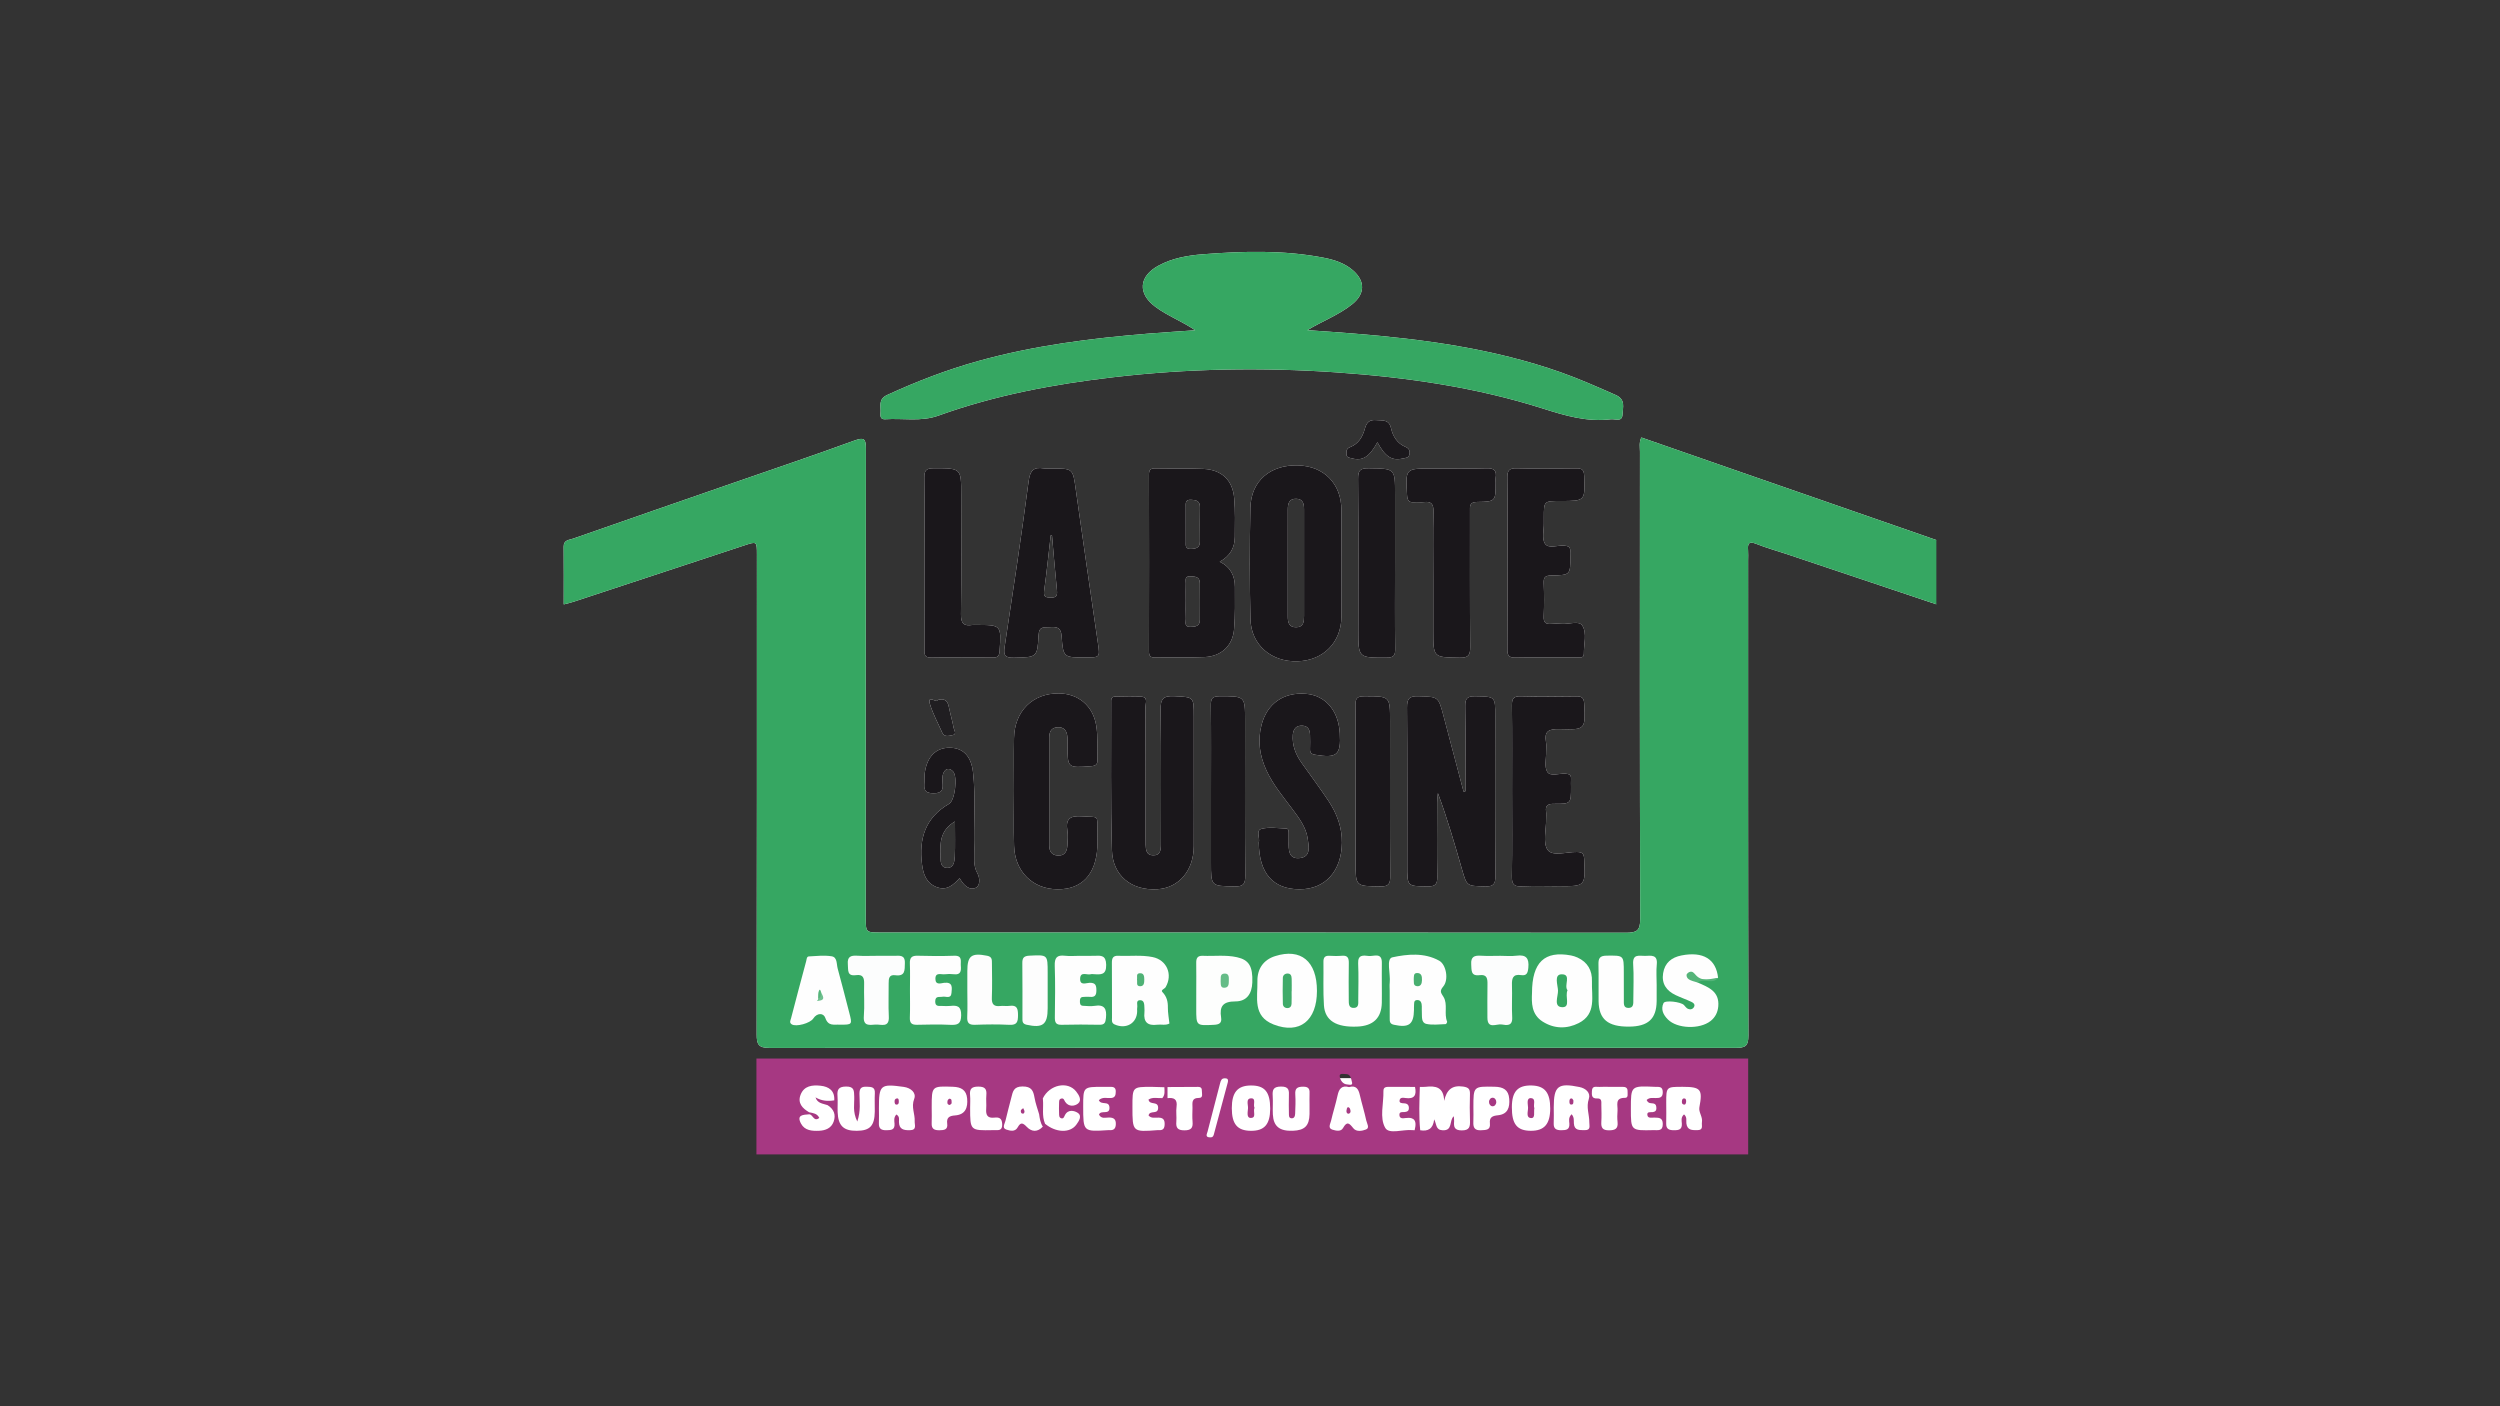 <?xml version="1.0" encoding="utf-8"?>
<!-- Generator: Adobe Illustrator 28.2.0, SVG Export Plug-In . SVG Version: 6.00 Build 0)  -->
<svg version="1.1" xmlns="http://www.w3.org/2000/svg" xmlns:xlink="http://www.w3.org/1999/xlink" x="0px" y="0px"
	 viewBox="0 0 1920 1080" style="enable-background:new 0 0 1920 1080;" xml:space="preserve">
<rect x="0" y="0" width="1920" height="1080" fill="#333333" stroke="none"/>
<style type="text/css">
	.st0{fill:#FFFFFF;}
	.st1{fill:#A63882;}
	.st2{fill:#FEFEFE;}
	.st3{fill:#36A762;}
	.st4{fill:#1A171B;}
	.st5{fill:#1B181C;}
	.st6{fill:#201E21;}
	.st7{fill:#FDFEFD;}
	.st8{fill:#FCFDFD;}
	.st9{fill:#FDFDFD;}
	.st10{fill:#54B479;}
	.st11{fill:#3FAB69;}
	.st12{fill:#37A863;}
	.st13{fill:#4FB276;}
	.st14{fill:#48AF70;}
	.st15{fill:#70C08F;}
	.st16{fill:#55B57A;}
	.st17{fill:#65BC87;}
	.st18{fill:#3767AF;}
	.st19{fill:#EC6527;}
	.st20{fill:#1E1207;}
	.st21{fill:#F5E2C2;}
	.st22{fill:none;stroke:#932525;stroke-width:16.828;stroke-miterlimit:10;}
	.st23{fill:none;stroke:#FFFFFF;stroke-width:6.746;stroke-miterlimit:10;}
	.st24{fill:none;stroke:#FFFFFF;stroke-width:6.746;stroke-miterlimit:10;stroke-dasharray:11.455,11.455;}
	.st25{fill:none;stroke:#FFFFFF;stroke-width:2;stroke-miterlimit:10;}
	.st26{fill:none;stroke:#FFFFFF;stroke-width:2;stroke-miterlimit:10;stroke-dasharray:11.455,11.455;}
	.st27{fill:none;stroke:#FFFFFF;stroke-width:6.482;stroke-miterlimit:10;}
	.st28{fill:none;stroke:#FFFFFF;stroke-width:6.482;stroke-miterlimit:10;stroke-dasharray:10.952,10.952;}
	.st29{fill:none;stroke:#FFFFFF;stroke-width:2;stroke-miterlimit:10;stroke-dasharray:10.952,10.952;}
	.st30{fill:#FF0000;}
	.st31{fill:#FF00DB;}
	.st32{fill:#F5FFF8;}
	.st33{fill:#FFF3FC;}
</style>
<g id="OTHER">
</g>
<g id="Typographies">
</g>
<g id="Recap_logo">
</g>
<g id="Logo_RS">
</g>
<g id="Logo_Responsive">
</g>
<g id="Logo_Grand_Format">
</g>
<g id="Lgo_grand_format_transp">
	<g>
		<g>
			<rect x="599.13" y="828.01" class="st0" width="720.59" height="45.72"/>
			<path class="st1" d="M690.27,845.8c-0.04-1.02-0.04-2.35-1.48-2.24c-1.62,0.35-1.8,1.46-1.75,2.57c0.04,1.11,0.26,2.38,1.8,2.19
				C690.26,848.14,690.33,846.84,690.27,845.8z M729.26,843.79c-0.48-0.05-1.41,0.93-1.53,1.55c-0.28,1.36-0.42,3.02,1.57,3.26
				c0.49,0.05,1.11-0.86,1.57-1.25C730.69,845.76,731.31,844.02,729.26,843.79z M690.27,845.8c-0.04-1.02-0.04-2.35-1.48-2.24
				c-1.62,0.35-1.8,1.46-1.75,2.57c0.04,1.11,0.26,2.38,1.8,2.19C690.26,848.14,690.33,846.84,690.27,845.8z M729.26,843.79
				c-0.48-0.05-1.41,0.93-1.53,1.55c-0.28,1.36-0.42,3.02,1.57,3.26c0.49,0.05,1.11-0.86,1.57-1.25
				C730.69,845.76,731.31,844.02,729.26,843.79z M690.27,845.8c-0.04-1.02-0.04-2.35-1.48-2.24c-1.62,0.35-1.8,1.46-1.75,2.57
				c0.04,1.11,0.26,2.38,1.8,2.19C690.26,848.14,690.33,846.84,690.27,845.8z M729.26,843.79c-0.48-0.05-1.41,0.93-1.53,1.55
				c-0.28,1.36-0.42,3.02,1.57,3.26c0.49,0.05,1.11-0.86,1.57-1.25C730.69,845.76,731.31,844.02,729.26,843.79z M785.81,851.05
				c-0.81,0.76-1.66,1.18-1.8,1.78c-0.14,0.69,0.12,1.92,0.62,2.19c1.22,0.69,2.19,0.04,2.17-1.38
				C786.8,852.9,786.27,852.18,785.81,851.05z M690.27,845.8c-0.04-1.02-0.04-2.35-1.48-2.24c-1.62,0.35-1.8,1.46-1.75,2.57
				c0.04,1.11,0.26,2.38,1.8,2.19C690.26,848.14,690.33,846.84,690.27,845.8z M729.26,843.79c-0.48-0.05-1.41,0.93-1.53,1.55
				c-0.28,1.36-0.42,3.02,1.57,3.26c0.49,0.05,1.11-0.86,1.57-1.25C730.69,845.76,731.31,844.02,729.26,843.79z M785.81,851.05
				c-0.81,0.76-1.66,1.18-1.8,1.78c-0.14,0.69,0.12,1.92,0.62,2.19c1.22,0.69,2.19,0.04,2.17-1.38
				C786.8,852.9,786.27,852.18,785.81,851.05z M690.27,845.8c-0.04-1.02-0.04-2.35-1.48-2.24c-1.62,0.35-1.8,1.46-1.75,2.57
				c0.04,1.11,0.26,2.38,1.8,2.19C690.26,848.14,690.33,846.84,690.27,845.8z M729.26,843.79c-0.48-0.05-1.41,0.93-1.53,1.55
				c-0.28,1.36-0.42,3.02,1.57,3.26c0.49,0.05,1.11-0.86,1.57-1.25C730.69,845.76,731.31,844.02,729.26,843.79z M785.81,851.05
				c-0.81,0.76-1.66,1.18-1.8,1.78c-0.14,0.69,0.12,1.92,0.62,2.19c1.22,0.69,2.19,0.04,2.17-1.38
				C786.8,852.9,786.27,852.18,785.81,851.05z M690.27,845.8c-0.04-1.02-0.04-2.35-1.48-2.24c-1.62,0.35-1.8,1.46-1.75,2.57
				c0.04,1.11,0.26,2.38,1.8,2.19C690.26,848.14,690.33,846.84,690.27,845.8z M729.26,843.79c-0.48-0.05-1.41,0.93-1.53,1.55
				c-0.28,1.36-0.42,3.02,1.57,3.26c0.49,0.05,1.11-0.86,1.57-1.25C730.69,845.76,731.31,844.02,729.26,843.79z M785.81,851.05
				c-0.81,0.76-1.66,1.18-1.8,1.78c-0.14,0.69,0.12,1.92,0.62,2.19c1.22,0.69,2.19,0.04,2.17-1.38
				C786.8,852.9,786.27,852.18,785.81,851.05z M690.27,845.8c-0.04-1.02-0.04-2.35-1.48-2.24c-1.62,0.35-1.8,1.46-1.75,2.57
				c0.04,1.11,0.26,2.38,1.8,2.19C690.26,848.14,690.33,846.84,690.27,845.8z M729.26,843.79c-0.48-0.05-1.41,0.93-1.53,1.55
				c-0.28,1.36-0.42,3.02,1.57,3.26c0.49,0.05,1.11-0.86,1.57-1.25C730.69,845.76,731.31,844.02,729.26,843.79z M785.81,851.05
				c-0.81,0.76-1.66,1.18-1.8,1.78c-0.14,0.69,0.12,1.92,0.62,2.19c1.22,0.69,2.19,0.04,2.17-1.38
				C786.8,852.9,786.27,852.18,785.81,851.05z M690.27,845.8c-0.04-1.02-0.04-2.35-1.48-2.24c-1.62,0.35-1.8,1.46-1.75,2.57
				c0.04,1.11,0.26,2.38,1.8,2.19C690.26,848.14,690.33,846.84,690.27,845.8z M729.26,843.79c-0.48-0.05-1.41,0.93-1.53,1.55
				c-0.28,1.36-0.42,3.02,1.57,3.26c0.49,0.05,1.11-0.86,1.57-1.25C730.69,845.76,731.31,844.02,729.26,843.79z M785.81,851.05
				c-0.81,0.76-1.66,1.18-1.8,1.78c-0.14,0.69,0.12,1.92,0.62,2.19c1.22,0.69,2.19,0.04,2.17-1.38
				C786.8,852.9,786.27,852.18,785.81,851.05z M690.27,845.8c-0.04-1.02-0.04-2.35-1.48-2.24c-1.62,0.35-1.8,1.46-1.75,2.57
				c0.04,1.11,0.26,2.38,1.8,2.19C690.26,848.14,690.33,846.84,690.27,845.8z M729.26,843.79c-0.48-0.05-1.41,0.93-1.53,1.55
				c-0.28,1.36-0.42,3.02,1.57,3.26c0.49,0.05,1.11-0.86,1.57-1.25C730.69,845.76,731.31,844.02,729.26,843.79z M785.81,851.05
				c-0.81,0.76-1.66,1.18-1.8,1.78c-0.14,0.69,0.12,1.92,0.62,2.19c1.22,0.69,2.19,0.04,2.17-1.38
				C786.8,852.9,786.27,852.18,785.81,851.05z M963.47,850.81c-1.29-2.33,1.38-7.18-2.31-7.28c-4.62-0.14-2.54,4.81-2.68,7.56
				c-0.14,2.65-1.36,7.41,1.99,7.48C965.27,858.65,962.12,853.59,963.47,850.81z M963.47,850.81c-1.29-2.33,1.38-7.18-2.31-7.28
				c-4.62-0.14-2.54,4.81-2.68,7.56c-0.14,2.65-1.36,7.41,1.99,7.48C965.27,858.65,962.12,853.59,963.47,850.81z M690.27,845.8
				c-0.04-1.02-0.04-2.35-1.48-2.24c-1.62,0.35-1.8,1.46-1.75,2.57c0.04,1.11,0.26,2.38,1.8,2.19
				C690.26,848.14,690.33,846.84,690.27,845.8z M729.26,843.79c-0.48-0.05-1.41,0.93-1.53,1.55c-0.28,1.36-0.42,3.02,1.57,3.26
				c0.49,0.05,1.11-0.86,1.57-1.25C730.69,845.76,731.31,844.02,729.26,843.79z M785.81,851.05c-0.81,0.76-1.66,1.18-1.8,1.78
				c-0.14,0.69,0.12,1.92,0.62,2.19c1.22,0.69,2.19,0.04,2.17-1.38C786.8,852.9,786.27,852.18,785.81,851.05z M690.27,845.8
				c-0.04-1.02-0.04-2.35-1.48-2.24c-1.62,0.35-1.8,1.46-1.75,2.57c0.04,1.11,0.26,2.38,1.8,2.19
				C690.26,848.14,690.33,846.84,690.27,845.8z M729.26,843.79c-0.48-0.05-1.41,0.93-1.53,1.55c-0.28,1.36-0.42,3.02,1.57,3.26
				c0.49,0.05,1.11-0.86,1.57-1.25C730.69,845.76,731.31,844.02,729.26,843.79z M785.81,851.05c-0.81,0.76-1.66,1.18-1.8,1.78
				c-0.14,0.69,0.12,1.92,0.62,2.19c1.22,0.69,2.19,0.04,2.17-1.38C786.8,852.9,786.27,852.18,785.81,851.05z M963.47,850.81
				c-1.29-2.33,1.38-7.18-2.31-7.28c-4.62-0.14-2.54,4.81-2.68,7.56c-0.14,2.65-1.36,7.41,1.99,7.48
				C965.27,858.65,962.12,853.59,963.47,850.81z M1037.11,852.59c-0.26-1.11-0.74-2.45-2.05-2.2c-0.51,0.11-0.95,1.76-0.99,2.73
				c-0.05,1.08,0.28,2.29,1.85,2.2C1037.24,854.81,1037.38,853.73,1037.11,852.59z M963.47,850.81c-1.29-2.33,1.38-7.18-2.31-7.28
				c-4.62-0.14-2.54,4.81-2.68,7.56c-0.14,2.65-1.36,7.41,1.99,7.48C965.27,858.65,962.12,853.59,963.47,850.81z M1037.11,852.59
				c-0.26-1.11-0.74-2.45-2.05-2.2c-0.51,0.11-0.95,1.76-0.99,2.73c-0.05,1.08,0.28,2.29,1.85,2.2
				C1037.24,854.81,1037.38,853.73,1037.11,852.59z M690.27,845.8c-0.04-1.02-0.04-2.35-1.48-2.24c-1.62,0.35-1.8,1.46-1.75,2.57
				c0.04,1.11,0.26,2.38,1.8,2.19C690.26,848.14,690.33,846.84,690.27,845.8z M729.26,843.79c-0.48-0.05-1.41,0.93-1.53,1.55
				c-0.28,1.36-0.42,3.02,1.57,3.26c0.49,0.05,1.11-0.86,1.57-1.25C730.69,845.76,731.31,844.02,729.26,843.79z M785.81,851.05
				c-0.81,0.76-1.66,1.18-1.8,1.78c-0.14,0.69,0.12,1.92,0.62,2.19c1.22,0.69,2.19,0.04,2.17-1.38
				C786.8,852.9,786.27,852.18,785.81,851.05z M690.27,845.8c-0.04-1.02-0.04-2.35-1.48-2.24c-1.62,0.35-1.8,1.46-1.75,2.57
				c0.04,1.11,0.26,2.38,1.8,2.19C690.26,848.14,690.33,846.84,690.27,845.8z M729.26,843.79c-0.48-0.05-1.41,0.93-1.53,1.55
				c-0.28,1.36-0.42,3.02,1.57,3.26c0.49,0.05,1.11-0.86,1.57-1.25C730.69,845.76,731.31,844.02,729.26,843.79z M785.81,851.05
				c-0.81,0.76-1.66,1.18-1.8,1.78c-0.14,0.69,0.12,1.92,0.62,2.19c1.22,0.69,2.19,0.04,2.17-1.38
				C786.8,852.9,786.27,852.18,785.81,851.05z M963.47,850.81c-1.29-2.33,1.38-7.18-2.31-7.28c-4.62-0.14-2.54,4.81-2.68,7.56
				c-0.14,2.65-1.36,7.41,1.99,7.48C965.27,858.65,962.12,853.59,963.47,850.81z M1037.11,852.59c-0.26-1.11-0.74-2.45-2.05-2.2
				c-0.51,0.11-0.95,1.76-0.99,2.73c-0.05,1.08,0.28,2.29,1.85,2.2C1037.24,854.81,1037.38,853.73,1037.11,852.59z M963.47,850.81
				c-1.29-2.33,1.38-7.18-2.31-7.28c-4.62-0.14-2.54,4.81-2.68,7.56c-0.14,2.65-1.36,7.41,1.99,7.48
				C965.27,858.65,962.12,853.59,963.47,850.81z M1037.11,852.59c-0.26-1.11-0.74-2.45-2.05-2.2c-0.51,0.11-0.95,1.76-0.99,2.73
				c-0.05,1.08,0.28,2.29,1.85,2.2C1037.24,854.81,1037.38,853.73,1037.11,852.59z M690.27,845.8c-0.04-1.02-0.04-2.35-1.48-2.24
				c-1.62,0.35-1.8,1.46-1.75,2.57c0.04,1.11,0.26,2.38,1.8,2.19C690.26,848.14,690.33,846.84,690.27,845.8z M729.26,843.79
				c-0.48-0.05-1.41,0.93-1.53,1.55c-0.28,1.36-0.42,3.02,1.57,3.26c0.49,0.05,1.11-0.86,1.57-1.25
				C730.69,845.76,731.31,844.02,729.26,843.79z M785.81,851.05c-0.81,0.76-1.66,1.18-1.8,1.78c-0.14,0.69,0.12,1.92,0.62,2.19
				c1.22,0.69,2.19,0.04,2.17-1.38C786.8,852.9,786.27,852.18,785.81,851.05z M690.27,845.8c-0.04-1.02-0.04-2.35-1.48-2.24
				c-1.62,0.35-1.8,1.46-1.75,2.57c0.04,1.11,0.26,2.38,1.8,2.19C690.26,848.14,690.33,846.84,690.27,845.8z M729.26,843.79
				c-0.48-0.05-1.41,0.93-1.53,1.55c-0.28,1.36-0.42,3.02,1.57,3.26c0.49,0.05,1.11-0.86,1.57-1.25
				C730.69,845.76,731.31,844.02,729.26,843.79z M785.81,851.05c-0.81,0.76-1.66,1.18-1.8,1.78c-0.14,0.69,0.12,1.92,0.62,2.19
				c1.22,0.69,2.19,0.04,2.17-1.38C786.8,852.9,786.27,852.18,785.81,851.05z M963.47,850.81c-1.29-2.33,1.38-7.18-2.31-7.28
				c-4.62-0.14-2.54,4.81-2.68,7.56c-0.14,2.65-1.36,7.41,1.99,7.48C965.27,858.65,962.12,853.59,963.47,850.81z M1037.11,852.59
				c-0.26-1.11-0.74-2.45-2.05-2.2c-0.51,0.11-0.95,1.76-0.99,2.73c-0.05,1.08,0.28,2.29,1.85,2.2
				C1037.24,854.81,1037.38,853.73,1037.11,852.59z M1146.35,843.05c-1.53,0-2.79,1.46-2.79,3.28c0,1.83,1.25,3.3,2.79,3.3
				c1.55,0,2.79-1.46,2.79-3.3C1149.14,844.51,1147.91,843.05,1146.35,843.05z M963.47,850.81c-1.29-2.33,1.38-7.18-2.31-7.28
				c-4.62-0.14-2.54,4.81-2.68,7.56c-0.14,2.65-1.36,7.41,1.99,7.48C965.27,858.65,962.12,853.59,963.47,850.81z M1037.11,852.59
				c-0.26-1.11-0.74-2.45-2.05-2.2c-0.51,0.11-0.95,1.76-0.99,2.73c-0.05,1.08,0.28,2.29,1.85,2.2
				C1037.24,854.81,1037.38,853.73,1037.11,852.59z M1146.35,843.05c-1.53,0-2.79,1.46-2.79,3.28c0,1.83,1.25,3.3,2.79,3.3
				c1.55,0,2.79-1.46,2.79-3.3C1149.14,844.51,1147.91,843.05,1146.35,843.05z M690.27,845.8c-0.04-1.02-0.04-2.35-1.48-2.24
				c-1.62,0.35-1.8,1.46-1.75,2.57c0.04,1.11,0.26,2.38,1.8,2.19C690.26,848.14,690.33,846.84,690.27,845.8z M729.26,843.79
				c-0.48-0.05-1.41,0.93-1.53,1.55c-0.28,1.36-0.42,3.02,1.57,3.26c0.49,0.05,1.11-0.86,1.57-1.25
				C730.69,845.76,731.31,844.02,729.26,843.79z M785.81,851.05c-0.81,0.76-1.66,1.18-1.8,1.78c-0.14,0.69,0.12,1.92,0.62,2.19
				c1.22,0.69,2.19,0.04,2.17-1.38C786.8,852.9,786.27,852.18,785.81,851.05z M690.27,845.8c-0.04-1.02-0.04-2.35-1.48-2.24
				c-1.62,0.35-1.8,1.46-1.75,2.57c0.04,1.11,0.26,2.38,1.8,2.19C690.26,848.14,690.33,846.84,690.27,845.8z M729.26,843.79
				c-0.48-0.05-1.41,0.93-1.53,1.55c-0.28,1.36-0.42,3.02,1.57,3.26c0.49,0.05,1.11-0.86,1.57-1.25
				C730.69,845.76,731.31,844.02,729.26,843.79z M785.81,851.05c-0.81,0.76-1.66,1.18-1.8,1.78c-0.14,0.69,0.12,1.92,0.62,2.19
				c1.22,0.69,2.19,0.04,2.17-1.38C786.8,852.9,786.27,852.18,785.81,851.05z M963.47,850.81c-1.29-2.33,1.38-7.18-2.31-7.28
				c-4.62-0.14-2.54,4.81-2.68,7.56c-0.14,2.65-1.36,7.41,1.99,7.48C965.27,858.65,962.12,853.59,963.47,850.81z M1037.11,852.59
				c-0.26-1.11-0.74-2.45-2.05-2.2c-0.51,0.11-0.95,1.76-0.99,2.73c-0.05,1.08,0.28,2.29,1.85,2.2
				C1037.24,854.81,1037.38,853.73,1037.11,852.59z M1146.35,843.05c-1.53,0-2.79,1.46-2.79,3.28c0,1.83,1.25,3.3,2.79,3.3
				c1.55,0,2.79-1.46,2.79-3.3C1149.14,844.51,1147.91,843.05,1146.35,843.05z M1178.39,851.07c-1.11-2.35,1.66-7.42-2.59-7.69
				c-3.7-0.23-2.35,4.6-2.26,7.19c0.11,2.87-1.87,7.79,2.22,8.09C1179.4,858.95,1177.74,854.14,1178.39,851.07z M1207.15,843.65
				c-1.6-0.25-1.83,1.16-1.83,2.29c-0.02,1.13,0.12,2.61,1.78,2.35c1.46-0.23,1.23-1.64,1.27-3.16
				C1208.09,844.77,1207.7,843.72,1207.15,843.65z M1207.15,843.65c-1.6-0.25-1.83,1.16-1.83,2.29c-0.02,1.13,0.12,2.61,1.78,2.35
				c1.46-0.23,1.23-1.64,1.27-3.16C1208.09,844.77,1207.7,843.72,1207.15,843.65z M1178.39,851.07c-1.11-2.35,1.66-7.42-2.59-7.69
				c-3.7-0.23-2.35,4.6-2.26,7.19c0.11,2.87-1.87,7.79,2.22,8.09C1179.4,858.95,1177.74,854.14,1178.39,851.07z M963.47,850.81
				c-1.29-2.33,1.38-7.18-2.31-7.28c-4.62-0.14-2.54,4.81-2.68,7.56c-0.14,2.65-1.36,7.41,1.99,7.48
				C965.27,858.65,962.12,853.59,963.47,850.81z M1037.11,852.59c-0.26-1.11-0.74-2.45-2.05-2.2c-0.51,0.11-0.95,1.76-0.99,2.73
				c-0.05,1.08,0.28,2.29,1.85,2.2C1037.24,854.81,1037.38,853.73,1037.11,852.59z M1146.35,843.05c-1.53,0-2.79,1.46-2.79,3.28
				c0,1.83,1.25,3.3,2.79,3.3c1.55,0,2.79-1.46,2.79-3.3C1149.14,844.51,1147.91,843.05,1146.35,843.05z M690.27,845.8
				c-0.04-1.02-0.04-2.35-1.48-2.24c-1.62,0.35-1.8,1.46-1.75,2.57c0.04,1.11,0.26,2.38,1.8,2.19
				C690.26,848.14,690.33,846.84,690.27,845.8z M729.26,843.79c-0.48-0.05-1.41,0.93-1.53,1.55c-0.28,1.36-0.42,3.02,1.57,3.26
				c0.49,0.05,1.11-0.86,1.57-1.25C730.69,845.76,731.31,844.02,729.26,843.79z M785.81,851.05c-0.81,0.76-1.66,1.18-1.8,1.78
				c-0.14,0.69,0.12,1.92,0.62,2.19c1.22,0.69,2.19,0.04,2.17-1.38C786.8,852.9,786.27,852.18,785.81,851.05z M690.27,845.8
				c-0.04-1.02-0.04-2.35-1.48-2.24c-1.62,0.35-1.8,1.46-1.75,2.57c0.04,1.11,0.26,2.38,1.8,2.19
				C690.26,848.14,690.33,846.84,690.27,845.8z M729.26,843.79c-0.48-0.05-1.41,0.93-1.53,1.55c-0.28,1.36-0.42,3.02,1.57,3.26
				c0.49,0.05,1.11-0.86,1.57-1.25C730.69,845.76,731.31,844.02,729.26,843.79z M785.81,851.05c-0.81,0.76-1.66,1.18-1.8,1.78
				c-0.14,0.69,0.12,1.92,0.62,2.19c1.22,0.69,2.19,0.04,2.17-1.38C786.8,852.9,786.27,852.18,785.81,851.05z M963.47,850.81
				c-1.29-2.33,1.38-7.18-2.31-7.28c-4.62-0.14-2.54,4.81-2.68,7.56c-0.14,2.65-1.36,7.41,1.99,7.48
				C965.27,858.65,962.12,853.59,963.47,850.81z M1037.11,852.59c-0.26-1.11-0.74-2.45-2.05-2.2c-0.51,0.11-0.95,1.76-0.99,2.73
				c-0.05,1.08,0.28,2.29,1.85,2.2C1037.24,854.81,1037.38,853.73,1037.11,852.59z M1146.35,843.05c-1.53,0-2.79,1.46-2.79,3.28
				c0,1.83,1.25,3.3,2.79,3.3c1.55,0,2.79-1.46,2.79-3.3C1149.14,844.51,1147.91,843.05,1146.35,843.05z M1178.39,851.07
				c-1.11-2.35,1.66-7.42-2.59-7.69c-3.7-0.23-2.35,4.6-2.26,7.19c0.11,2.87-1.87,7.79,2.22,8.09
				C1179.4,858.95,1177.74,854.14,1178.39,851.07z M1207.15,843.65c-1.6-0.25-1.83,1.16-1.83,2.29c-0.02,1.13,0.12,2.61,1.78,2.35
				c1.46-0.23,1.23-1.64,1.27-3.16C1208.09,844.77,1207.7,843.72,1207.15,843.65z M1207.15,843.65c-1.6-0.25-1.83,1.16-1.83,2.29
				c-0.02,1.13,0.12,2.61,1.78,2.35c1.46-0.23,1.23-1.64,1.27-3.16C1208.09,844.77,1207.7,843.72,1207.15,843.65z M1178.39,851.07
				c-1.11-2.35,1.66-7.42-2.59-7.69c-3.7-0.23-2.35,4.6-2.26,7.19c0.11,2.87-1.87,7.79,2.22,8.09
				C1179.4,858.95,1177.74,854.14,1178.39,851.07z M963.47,850.81c-1.29-2.33,1.38-7.18-2.31-7.28c-4.62-0.14-2.54,4.81-2.68,7.56
				c-0.14,2.65-1.36,7.41,1.99,7.48C965.27,858.65,962.12,853.59,963.47,850.81z M1037.11,852.59c-0.26-1.11-0.74-2.45-2.05-2.2
				c-0.51,0.11-0.95,1.76-0.99,2.73c-0.05,1.08,0.28,2.29,1.85,2.2C1037.24,854.81,1037.38,853.73,1037.11,852.59z M1146.35,843.05
				c-1.53,0-2.79,1.46-2.79,3.28c0,1.83,1.25,3.3,2.79,3.3c1.55,0,2.79-1.46,2.79-3.3C1149.14,844.51,1147.91,843.05,1146.35,843.05
				z M690.27,845.8c-0.04-1.02-0.04-2.35-1.48-2.24c-1.62,0.35-1.8,1.46-1.75,2.57c0.04,1.11,0.26,2.38,1.8,2.19
				C690.26,848.14,690.33,846.84,690.27,845.8z M729.26,843.79c-0.48-0.05-1.41,0.93-1.53,1.55c-0.28,1.36-0.42,3.02,1.57,3.26
				c0.49,0.05,1.11-0.86,1.57-1.25C730.69,845.76,731.31,844.02,729.26,843.79z M785.81,851.05c-0.81,0.76-1.66,1.18-1.8,1.78
				c-0.14,0.69,0.12,1.92,0.62,2.19c1.22,0.69,2.19,0.04,2.17-1.38C786.8,852.9,786.27,852.18,785.81,851.05z M580.93,812.95v73.62
				h761.67v-73.62H580.93z M852.06,850.51c0.37,6.22-6.75,1.57-8.04,5.54c1.9,3.53,5.17,2.15,7.78,2.19
				c3.72,0.05,5.31,1.48,5.15,5.25c-0.12,3.37-1.71,4.73-4.94,4.46c-0.3-0.02-0.58-0.02-0.88,0c-19.24,1.25-19.24,1.25-19.24-18.23
				c0-15.04,0-15.04,15.24-15.02c2.05,0,4.07,0.05,6.12,0.02c2.56-0.05,3.74,1.15,3.65,3.7c-0.07,2.49-0.34,4.57-3.6,4.87
				c-3.03,0.28-6.38-1.13-9.4,1.62C845.63,849.15,851.73,844.99,852.06,850.51z M800.89,865.25c-4,4.32-8.5,4.16-12.27,0.23
				c-2.98-3.1-4.71-3.91-7.04,0.32c-2.06,3.76-6,2.56-8.66,1.73c-3.65-1.15-1.27-4.44-0.74-6.75c1.39-6,3.03-11.92,4.53-17.88
				c1.15-4.55,1.73-8.48,8.55-8.5c6.93-0.04,8.32,3.17,9.26,8.64c0.74,4.3,2.31,8.46,3.53,12.7
				C798.53,859.04,798.99,862.36,800.89,865.25z M800.98,844.53v-0.05c-0.02-0.3-0.05-0.6-0.09-0.9
				c5.15-10.58,19.08-13.56,25.59-5.34c2.15,2.72,4.62,6.72,1.46,9.28c-2.5,2.03-7.16,2.8-9.91-1.36c-0.78-1.15-0.97-2.93-2.93-2.47
				c-1.92,0.44-1.66,2.19-1.73,3.54c-0.12,2.61-0.09,5.25,0,7.88c0.05,1.38-0.09,3.12,1.55,3.69c1.92,0.63,2.27-1.04,2.93-2.35
				c2.42-4.78,7.32-3.44,9.79-1.83c3.69,2.38,0.95,6.44-1.01,9.12c-4.83,6.65-15.8,6.19-24.02-0.69
				C800.03,857.07,801.51,850.7,800.98,844.53z M745.01,841.16c-0.46-4.8,1.09-6.65,6.26-6.65c5.13-0.02,6.68,1.78,6.24,6.6
				c-0.32,3.47,0.16,7.02-0.11,10.49c-0.37,4.67,0.95,7.34,6.21,6.74c3.65-0.42,5.91,0.35,6.08,5.01c0.18,5.34-3.09,4.55-6.22,4.6
				h-0.88c-17.53,0.35-17.53,0.35-17.53-17.16C745.06,847.58,745.31,844.35,745.01,841.16z M727.45,862.94
				c0.64,4.67-2.27,5.04-5.96,5.1c-3.91,0.04-6.15-0.97-5.96-5.36c0.16-3.79,0.04-7.62,0.02-11.43v-0.88c0-16.4,0-16.29,16.42-15.73
				c6.15,0.21,10.19,2.47,10.79,8.96c0.65,6.98-1.25,12.47-9.31,13.05C729.14,856.94,726.83,858.26,727.45,862.94z M688.41,855.92
				c-2.22,2.43-1.55,4.9-1.41,7.09c0.3,4.8-2.54,4.92-6.12,5.01c-3.97,0.09-6.08-1.09-5.89-5.41c0.18-3.79,0.02-7.6,0.02-11.41
				c0-18.04,1.08-18.96,19.06-16.47c5.55,0.76,9.84,4.58,8.02,9.24c-2.43,6.3,0.71,11.5,0.39,17.16c-0.16,2.75,1.94,6.77-3.76,6.88
				c-4.67,0.07-8.18-0.62-8.32-6.31C690.34,859.82,691.17,857.56,688.41,855.92z M671.83,853.7c-0.16,10.99-3.69,14.69-13.9,14.76
				c-10.12,0.07-14.21-3.88-14.62-14.35c-0.16-4.11,0.21-8.23-0.11-12.33c-0.39-5.01,0.79-7.25,6.61-7.32
				c6.42-0.05,6.05,3.35,6.24,7.72c0.23,5.59-1.43,11.44,2.35,19.15c2.86-8.66,1.66-15.09,1.66-21.39c0-4.41,1.64-5.5,5.7-5.34
				c3.56,0.14,6.4,0.18,6.12,5.01C671.62,844.28,671.9,848.99,671.83,853.7z M629.21,858.55c-1.57-3.42-4.78-3.72-7.81-4.32
				c-5.18-3.03-9.01-7.04-6.56-13.44c2.68-6.98,9.05-7.62,15.34-6.95c6.42,0.69,10.99,3.77,10.54,11.23
				c-4.97,0.81-9.79,0.46-14.41-2.29c1.53,4.76,5.78,4.73,9.24,5.96c4.88,3.03,6.6,7.49,4.66,12.77c-1.8,4.94-6.15,6.7-11.18,6.93
				c-5.45,0.23-10.97-0.16-13.84-5.48c-3.72-6.91,1.78-6.79,6.22-7.16C624.34,855.69,624.92,862,629.21,858.55z M1144.25,862.76
				c0.58,5.27-3.05,5.06-6.81,5.27c-4.81,0.26-6.12-1.97-5.91-6.28c0.19-3.79,0.04-7.6,0.04-11.39c0-16.19,0-16.06,16.33-15.75
				c6.49,0.14,10.69,2.27,11.2,9.33c0.49,6.61-1.11,11.83-8.71,12.59C1146.34,856.94,1143.71,857.95,1144.25,862.76z
				 M1116.52,857.28c-3.79,3.12-0.46,11.27-8.68,10.77c-5.31-0.3-4.39-4.51-6.4-8.39c-0.79,7.3-4.76,9.38-10.72,8.38
				c-1.13-11.09-0.63-22.18-0.28-33.29c1.46-0.02,2.94,0.11,4.39-0.07c7.65-0.9,13.97,0.09,14.27,10.81
				c1.92-8.53,6.08-12.26,14.6-11c4.32,0.64,5.34,2.08,5.22,5.94c-0.19,6.72-0.23,13.45,0.02,20.17c0.16,4.67-0.3,7.6-6.38,7.55
				c-5.71-0.04-6.15-2.79-5.8-7.05C1116.83,859.96,1116.61,858.78,1116.52,857.28z M1062.47,837.97c-0.11-3.49,2.63-3.26,4.96-3.26
				c6.44-0.02,12.86,0.02,19.29,0.04c1.34,6.12-0.28,9.56-7.35,8.53c-1.55-0.23-3.91-0.64-4.43,1.48c-0.62,2.57,1.71,2.5,3.39,2.59
				c2.45,0.12,3.74,1.23,3.69,3.77c-0.04,2.31-1.5,2.8-3.42,2.93c-1.6,0.12-3.93-0.42-3.86,2.19c0.07,3.09,2.79,2.68,4.58,2.43
				c1.99-0.26,3.51-0.21,4.67,0.12c0.37,0.23,0.83,0.42,1.36,0.62c2.2,1.5,2.06,4.73,1.09,8.62c-0.58-0.02-1.16-0.04-1.75-0.09
				c-7.18-0.71-17.83,3.39-20.79-1.68C1059.33,858.42,1062.73,847.56,1062.47,837.97z M1036.07,834.9c5.36-1.57,7.23,1.43,8.27,6.05
				c1.5,6.54,3.54,12.98,4.94,19.54c0.48,2.27,2.87,5.77-0.19,6.95c-2.91,1.13-7.37,2.06-9.79-1c-3.05-3.88-4.8-5.57-7.88-0.07
				c-1.68,2.96-5.54,1.99-8.09,1.22c-3.76-1.15-1.64-4.46-1.11-6.72c1.5-6.54,3.6-12.94,5.01-19.5
				C1028.31,836.29,1030.39,833.31,1036.07,834.9z M1033.29,824.88c4.04-0.14,4.29,3.21,5.18,6.88c0.05,2.1-2.33,1.18-3.7,1.11
				c-3.47-0.16-5.24-3.1-5.8-5.71C1028.26,823.86,1031.56,824.95,1033.29,824.88z M1005.72,848.53c0,2.35,0.04,4.69,0,7.04
				c-0.18,9.03-3.69,12.54-12.86,12.86c-10.16,0.37-14.85-3.39-15.31-12.56c-0.23-4.67,0.19-9.38-0.11-14.05
				c-0.32-4.8,0.37-7.32,6.4-7.35c6.51-0.05,6.15,3.39,6.03,7.69c-0.12,4.39-0.07,8.78,0.02,13.17c0.04,1.38-0.14,3.23,1.78,3.49
				c2.38,0.33,2.91-1.73,3-3.39c0.21-4.97,0.44-9.96,0.11-14.92c-0.32-4.73,1.55-5.91,6.05-5.94c4.88-0.05,5.1,2.5,4.9,6.07
				C1005.62,843.26,1005.72,845.9,1005.72,848.53z M975.5,851.48c-0.04,12.06-4.43,17.09-14.9,16.98
				c-10.32-0.09-14.57-5.17-14.57-17.37c0.02-12.13,4.34-17.33,14.53-17.44C971.3,833.54,975.52,838.57,975.5,851.48z
				 M943.05,830.88c-3.61,13.47-7.23,26.96-10.84,40.45c-0.56,2.08-2.13,2.8-4.02,2.17c-2.56-0.85-1.22-2.77-0.81-4.32
				c3.19-12.38,6.45-24.76,9.63-37.15c0.53-2.1,1.15-4.02,3.74-4.02C942.54,828.01,943.41,828.92,943.05,830.88z M915.83,850.88
				c-0.05,3.53-0.26,7.05,0.05,10.54c0.42,4.78-1.04,6.68-6.24,6.68c-5.24,0-6.63-1.94-6.22-6.7c0.32-3.79-0.37-7.67,0.16-11.41
				c0.81-5.82-1.96-7.19-6.93-6.61v-8.53c7.32-0.05,14.64-0.12,21.95-0.11c1.97,0,4.5-0.37,4.41,2.73c-0.05,2.1,1.25,5.71-2.03,5.71
				C914.65,843.17,915.9,847.3,915.83,850.88z M884.6,834.71c3.21,0.02,6.42,0.19,9.63,0.28c0.11,2.91,0.63,5.89-1.57,8.36
				c-3.53,0.23-7.32-1.04-10.63,1.13c0.9,4.66,7.32,0.78,7.41,6.21c0.09,5.73-6.38,1.52-7.35,5.96c2.01,2.52,5.1,1.57,7.74,1.68
				c3.3,0.11,4.64,1.48,4.62,4.83c-0.02,3.23-0.97,5.06-4.48,4.78c-0.3-0.04-0.6-0.02-0.88,0c-19.38,1.5-19.38,1.5-19.38-17.95
				C869.7,834.69,869.7,834.67,884.6,834.71z M1161.11,850.26c0.05-11.99,4.51-16.86,15.2-16.61c10.09,0.25,14.3,5.5,14.25,17.77
				c-0.04,11.92-4.58,17.1-14.94,17.03C1165.08,868.39,1161.04,863.33,1161.11,850.26z M1193.28,850.47
				c0-16.42,3.3-19.03,19.73-15.64c4.99,1.02,8.76,4.51,7.21,9.12c-2.17,6.38,0.41,12.03,0.37,18c-0.04,2.73,1.38,6.12-3.61,6.01
				c-3.88-0.09-7.92,0.42-8.24-5.2c-0.14-2.22,0.39-4.6-1.73-7.02c-2.61,2.56-1.87,5.04-1.73,7.19c0.28,4.69-2.36,5.04-6.03,5.08
				c-3.86,0.04-6.17-0.9-6-5.29C1193.44,858.65,1193.28,854.54,1193.28,850.47z M1242.26,852.94c-0.21,2.91-0.3,5.89,0.02,8.78
				c0.55,5.2-1.87,6.35-6.63,6.37c-4.81,0-6.1-1.94-5.84-6.31c0.26-4.37,0.11-8.78,0.02-13.17c-0.04-2.22,0.56-5.17-3.1-4.99
				c-4.6,0.23-4.27-2.77-4.14-5.78c0.18-4.39,3.54-2.91,5.85-3.09c2.61-0.19,5.27-0.05,7.9-0.04c3.23,0,6.45,0.05,9.66-0.02
				c2.42-0.05,4.07,0.69,3.97,3.4c-0.09,1.9,0.79,5.08-1.92,5.06C1239.94,843.06,1242.56,848.81,1242.26,852.94z M1252.51,851.55
				c0-17.7,0-17.7,18.5-16.86c2.82,0.14,5.96-0.67,6,4.06c0.02,4.3-2.43,4.58-5.66,4.55c-2.17-0.02-4.57-0.55-6.74,1.5
				c1.39,2.98,3.4,2.33,5.01,2.63c2.35,0.44,2.47,2.13,2.47,3.93c0,1.75-1.01,2.45-2.7,2.73c-1.73,0.26-4.94-0.69-4.13,2.63
				c0.56,2.36,3.44,1.52,5.38,1.59c3.33,0.11,6.33-0.05,6.38,4.87c0.07,5.84-3.84,4.67-7.18,4.76
				C1252.51,868.35,1252.51,868.33,1252.51,851.55z M1295.13,862.73c-0.26-2.2,0.72-4.71-1.8-6.88c-2.59,2.34-1.8,4.85-1.68,6.98
				c0.28,4.6-2.17,5.2-5.94,5.18c-3.79,0-6.21-0.76-6.07-5.22c0.16-5.25,0.02-10.53,0.02-15.8c0-12.33,0-12.33,12.71-12.31
				c13.93,0.02,15.36,1.99,12.75,15.73c-0.72,3.76,2.65,7.25,1.97,11.41c-0.42,2.66,1.43,6.08-3.56,6.14
				C1299.52,868,1295.76,868.05,1295.13,862.73z M1293.72,843.61c-1.34-0.26-1.92,0.78-2.01,2.01c-0.11,1.15,0,2.34,1.31,2.66
				c1.55,0.37,1.68-0.95,1.9-1.82C1295.02,845.16,1295.02,843.88,1293.72,843.61z M1207.1,848.28c1.46-0.23,1.23-1.64,1.27-3.16
				c-0.28-0.35-0.67-1.41-1.22-1.48c-1.6-0.25-1.83,1.16-1.83,2.29C1205.3,847.07,1205.44,848.55,1207.1,848.28z M1178.39,851.07
				c-1.11-2.35,1.66-7.42-2.59-7.69c-3.7-0.23-2.35,4.6-2.26,7.19c0.11,2.87-1.87,7.79,2.22,8.09
				C1179.4,858.95,1177.74,854.14,1178.39,851.07z M1149.14,846.33c0-1.82-1.23-3.28-2.79-3.28c-1.53,0-2.79,1.46-2.79,3.28
				c0,1.83,1.25,3.3,2.79,3.3C1147.91,849.62,1149.14,848.16,1149.14,846.33z M1035.93,855.32c1.3-0.51,1.45-1.59,1.18-2.73
				c-0.26-1.11-0.74-2.45-2.05-2.2c-0.51,0.11-0.95,1.76-0.99,2.73C1034.03,854.19,1034.36,855.41,1035.93,855.32z M958.48,851.09
				c-0.14,2.65-1.36,7.41,1.99,7.48c4.8,0.09,1.64-4.97,3-7.76c-1.29-2.33,1.38-7.18-2.31-7.28
				C956.54,843.38,958.62,848.34,958.48,851.09z M784.02,852.83c-0.14,0.69,0.12,1.92,0.62,2.19c1.22,0.69,2.19,0.04,2.17-1.38
				c0-0.74-0.53-1.46-0.99-2.59C785,851.81,784.16,852.23,784.02,852.83z M730.87,847.35c-0.18-1.59,0.44-3.33-1.6-3.56
				c-0.48-0.05-1.41,0.93-1.53,1.55c-0.28,1.36-0.42,3.02,1.57,3.26C729.79,848.65,730.41,847.74,730.87,847.35z M688.79,843.56
				c-1.62,0.35-1.8,1.46-1.75,2.57c0.04,1.11,0.26,2.38,1.8,2.19c1.41-0.18,1.48-1.48,1.43-2.52
				C690.24,844.77,690.24,843.45,688.79,843.56z M785.81,851.05c-0.81,0.76-1.66,1.18-1.8,1.78c-0.14,0.69,0.12,1.92,0.62,2.19
				c1.22,0.69,2.19,0.04,2.17-1.38C786.8,852.9,786.27,852.18,785.81,851.05z M729.26,843.79c-0.48-0.05-1.41,0.93-1.53,1.55
				c-0.28,1.36-0.42,3.02,1.57,3.26c0.49,0.05,1.11-0.86,1.57-1.25C730.69,845.76,731.31,844.02,729.26,843.79z M690.27,845.8
				c-0.04-1.02-0.04-2.35-1.48-2.24c-1.62,0.35-1.8,1.46-1.75,2.57c0.04,1.11,0.26,2.38,1.8,2.19
				C690.26,848.14,690.33,846.84,690.27,845.8z M1146.35,843.05c-1.53,0-2.79,1.46-2.79,3.28c0,1.83,1.25,3.3,2.79,3.3
				c1.55,0,2.79-1.46,2.79-3.3C1149.14,844.51,1147.91,843.05,1146.35,843.05z M1037.11,852.59c-0.26-1.11-0.74-2.45-2.05-2.2
				c-0.51,0.11-0.95,1.76-0.99,2.73c-0.05,1.08,0.28,2.29,1.85,2.2C1037.24,854.81,1037.38,853.73,1037.11,852.59z M963.47,850.81
				c-1.29-2.33,1.38-7.18-2.31-7.28c-4.62-0.14-2.54,4.81-2.68,7.56c-0.14,2.65-1.36,7.41,1.99,7.48
				C965.27,858.65,962.12,853.59,963.47,850.81z M1178.39,851.07c-1.11-2.35,1.66-7.42-2.59-7.69c-3.7-0.23-2.35,4.6-2.26,7.19
				c0.11,2.87-1.87,7.79,2.22,8.09C1179.4,858.95,1177.74,854.14,1178.39,851.07z M1207.15,843.65c-1.6-0.25-1.83,1.16-1.83,2.29
				c-0.02,1.13,0.12,2.61,1.78,2.35c1.46-0.23,1.23-1.64,1.27-3.16C1208.09,844.77,1207.7,843.72,1207.15,843.65z M1207.15,843.65
				c-1.6-0.25-1.83,1.16-1.83,2.29c-0.02,1.13,0.12,2.61,1.78,2.35c1.46-0.23,1.23-1.64,1.27-3.16
				C1208.09,844.77,1207.7,843.72,1207.15,843.65z M1178.39,851.07c-1.11-2.35,1.66-7.42-2.59-7.69c-3.7-0.23-2.35,4.6-2.26,7.19
				c0.11,2.87-1.87,7.79,2.22,8.09C1179.4,858.95,1177.74,854.14,1178.39,851.07z M1146.35,843.05c-1.53,0-2.79,1.46-2.79,3.28
				c0,1.83,1.25,3.3,2.79,3.3c1.55,0,2.79-1.46,2.79-3.3C1149.14,844.51,1147.91,843.05,1146.35,843.05z M1037.11,852.59
				c-0.26-1.11-0.74-2.45-2.05-2.2c-0.51,0.11-0.95,1.76-0.99,2.73c-0.05,1.08,0.28,2.29,1.85,2.2
				C1037.24,854.81,1037.38,853.73,1037.11,852.59z M963.47,850.81c-1.29-2.33,1.38-7.18-2.31-7.28c-4.62-0.14-2.54,4.81-2.68,7.56
				c-0.14,2.65-1.36,7.41,1.99,7.48C965.27,858.65,962.12,853.59,963.47,850.81z M785.81,851.05c-0.81,0.76-1.66,1.18-1.8,1.78
				c-0.14,0.69,0.12,1.92,0.62,2.19c1.22,0.69,2.19,0.04,2.17-1.38C786.8,852.9,786.27,852.18,785.81,851.05z M729.26,843.79
				c-0.48-0.05-1.41,0.93-1.53,1.55c-0.28,1.36-0.42,3.02,1.57,3.26c0.49,0.05,1.11-0.86,1.57-1.25
				C730.69,845.76,731.31,844.02,729.26,843.79z M690.27,845.8c-0.04-1.02-0.04-2.35-1.48-2.24c-1.62,0.35-1.8,1.46-1.75,2.57
				c0.04,1.11,0.26,2.38,1.8,2.19C690.26,848.14,690.33,846.84,690.27,845.8z M785.81,851.05c-0.81,0.76-1.66,1.18-1.8,1.78
				c-0.14,0.69,0.12,1.92,0.62,2.19c1.22,0.69,2.19,0.04,2.17-1.38C786.8,852.9,786.27,852.18,785.81,851.05z M729.26,843.79
				c-0.48-0.05-1.41,0.93-1.53,1.55c-0.28,1.36-0.42,3.02,1.57,3.26c0.49,0.05,1.11-0.86,1.57-1.25
				C730.69,845.76,731.31,844.02,729.26,843.79z M690.27,845.8c-0.04-1.02-0.04-2.35-1.48-2.24c-1.62,0.35-1.8,1.46-1.75,2.57
				c0.04,1.11,0.26,2.38,1.8,2.19C690.26,848.14,690.33,846.84,690.27,845.8z M1146.35,843.05c-1.53,0-2.79,1.46-2.79,3.28
				c0,1.83,1.25,3.3,2.79,3.3c1.55,0,2.79-1.46,2.79-3.3C1149.14,844.51,1147.91,843.05,1146.35,843.05z M1037.11,852.59
				c-0.26-1.11-0.74-2.45-2.05-2.2c-0.51,0.11-0.95,1.76-0.99,2.73c-0.05,1.08,0.28,2.29,1.85,2.2
				C1037.24,854.81,1037.38,853.73,1037.11,852.59z M963.47,850.81c-1.29-2.33,1.38-7.18-2.31-7.28c-4.62-0.14-2.54,4.81-2.68,7.56
				c-0.14,2.65-1.36,7.41,1.99,7.48C965.27,858.65,962.12,853.59,963.47,850.81z M1178.39,851.07c-1.11-2.35,1.66-7.42-2.59-7.69
				c-3.7-0.23-2.35,4.6-2.26,7.19c0.11,2.87-1.87,7.79,2.22,8.09C1179.4,858.95,1177.74,854.14,1178.39,851.07z M1178.39,851.07
				c-1.11-2.35,1.66-7.42-2.59-7.69c-3.7-0.23-2.35,4.6-2.26,7.19c0.11,2.87-1.87,7.79,2.22,8.09
				C1179.4,858.95,1177.74,854.14,1178.39,851.07z M1146.35,843.05c-1.53,0-2.79,1.46-2.79,3.28c0,1.83,1.25,3.3,2.79,3.3
				c1.55,0,2.79-1.46,2.79-3.3C1149.14,844.51,1147.91,843.05,1146.35,843.05z M1037.11,852.59c-0.26-1.11-0.74-2.45-2.05-2.2
				c-0.51,0.11-0.95,1.76-0.99,2.73c-0.05,1.08,0.28,2.29,1.85,2.2C1037.24,854.81,1037.38,853.73,1037.11,852.59z M963.47,850.81
				c-1.29-2.33,1.38-7.18-2.31-7.28c-4.62-0.14-2.54,4.81-2.68,7.56c-0.14,2.65-1.36,7.41,1.99,7.48
				C965.27,858.65,962.12,853.59,963.47,850.81z M785.81,851.05c-0.81,0.76-1.66,1.18-1.8,1.78c-0.14,0.69,0.12,1.92,0.62,2.19
				c1.22,0.69,2.19,0.04,2.17-1.38C786.8,852.9,786.27,852.18,785.81,851.05z M729.26,843.79c-0.48-0.05-1.41,0.93-1.53,1.55
				c-0.28,1.36-0.42,3.02,1.57,3.26c0.49,0.05,1.11-0.86,1.57-1.25C730.69,845.76,731.31,844.02,729.26,843.79z M690.27,845.8
				c-0.04-1.02-0.04-2.35-1.48-2.24c-1.62,0.35-1.8,1.46-1.75,2.57c0.04,1.11,0.26,2.38,1.8,2.19
				C690.26,848.14,690.33,846.84,690.27,845.8z M785.81,851.05c-0.81,0.76-1.66,1.18-1.8,1.78c-0.14,0.69,0.12,1.92,0.62,2.19
				c1.22,0.69,2.19,0.04,2.17-1.38C786.8,852.9,786.27,852.18,785.81,851.05z M729.26,843.79c-0.48-0.05-1.41,0.93-1.53,1.55
				c-0.28,1.36-0.42,3.02,1.57,3.26c0.49,0.05,1.11-0.86,1.57-1.25C730.69,845.76,731.31,844.02,729.26,843.79z M690.27,845.8
				c-0.04-1.02-0.04-2.35-1.48-2.24c-1.62,0.35-1.8,1.46-1.75,2.57c0.04,1.11,0.26,2.38,1.8,2.19
				C690.26,848.14,690.33,846.84,690.27,845.8z M1037.11,852.59c-0.26-1.11-0.74-2.45-2.05-2.2c-0.51,0.11-0.95,1.76-0.99,2.73
				c-0.05,1.08,0.28,2.29,1.85,2.2C1037.24,854.81,1037.38,853.73,1037.11,852.59z M963.47,850.81c-1.29-2.33,1.38-7.18-2.31-7.28
				c-4.62-0.14-2.54,4.81-2.68,7.56c-0.14,2.65-1.36,7.41,1.99,7.48C965.27,858.65,962.12,853.59,963.47,850.81z M1037.11,852.59
				c-0.26-1.11-0.74-2.45-2.05-2.2c-0.51,0.11-0.95,1.76-0.99,2.73c-0.05,1.08,0.28,2.29,1.85,2.2
				C1037.24,854.81,1037.38,853.73,1037.11,852.59z M963.47,850.81c-1.29-2.33,1.38-7.18-2.31-7.28c-4.62-0.14-2.54,4.81-2.68,7.56
				c-0.14,2.65-1.36,7.41,1.99,7.48C965.27,858.65,962.12,853.59,963.47,850.81z M785.81,851.05c-0.81,0.76-1.66,1.18-1.8,1.78
				c-0.14,0.69,0.12,1.92,0.62,2.19c1.22,0.69,2.19,0.04,2.17-1.38C786.8,852.9,786.27,852.18,785.81,851.05z M729.26,843.79
				c-0.48-0.05-1.41,0.93-1.53,1.55c-0.28,1.36-0.42,3.02,1.57,3.26c0.49,0.05,1.11-0.86,1.57-1.25
				C730.69,845.76,731.31,844.02,729.26,843.79z M690.27,845.8c-0.04-1.02-0.04-2.35-1.48-2.24c-1.62,0.35-1.8,1.46-1.75,2.57
				c0.04,1.11,0.26,2.38,1.8,2.19C690.26,848.14,690.33,846.84,690.27,845.8z M785.81,851.05c-0.81,0.76-1.66,1.18-1.8,1.78
				c-0.14,0.69,0.12,1.92,0.62,2.19c1.22,0.69,2.19,0.04,2.17-1.38C786.8,852.9,786.27,852.18,785.81,851.05z M729.26,843.79
				c-0.48-0.05-1.41,0.93-1.53,1.55c-0.28,1.36-0.42,3.02,1.57,3.26c0.49,0.05,1.11-0.86,1.57-1.25
				C730.69,845.76,731.31,844.02,729.26,843.79z M690.27,845.8c-0.04-1.02-0.04-2.35-1.48-2.24c-1.62,0.35-1.8,1.46-1.75,2.57
				c0.04,1.11,0.26,2.38,1.8,2.19C690.26,848.14,690.33,846.84,690.27,845.8z M1037.11,852.59c-0.26-1.11-0.74-2.45-2.05-2.2
				c-0.51,0.11-0.95,1.76-0.99,2.73c-0.05,1.08,0.28,2.29,1.85,2.2C1037.24,854.81,1037.38,853.73,1037.11,852.59z M963.47,850.81
				c-1.29-2.33,1.38-7.18-2.31-7.28c-4.62-0.14-2.54,4.81-2.68,7.56c-0.14,2.65-1.36,7.41,1.99,7.48
				C965.27,858.65,962.12,853.59,963.47,850.81z M1037.11,852.59c-0.26-1.11-0.74-2.45-2.05-2.2c-0.51,0.11-0.95,1.76-0.99,2.73
				c-0.05,1.08,0.28,2.29,1.85,2.2C1037.24,854.81,1037.38,853.73,1037.11,852.59z M963.47,850.81c-1.29-2.33,1.38-7.18-2.31-7.28
				c-4.62-0.14-2.54,4.81-2.68,7.56c-0.14,2.65-1.36,7.41,1.99,7.48C965.27,858.65,962.12,853.59,963.47,850.81z M785.81,851.05
				c-0.81,0.76-1.66,1.18-1.8,1.78c-0.14,0.69,0.12,1.92,0.62,2.19c1.22,0.69,2.19,0.04,2.17-1.38
				C786.8,852.9,786.27,852.18,785.81,851.05z M729.26,843.79c-0.48-0.05-1.41,0.93-1.53,1.55c-0.28,1.36-0.42,3.02,1.57,3.26
				c0.49,0.05,1.11-0.86,1.57-1.25C730.69,845.76,731.31,844.02,729.26,843.79z M690.27,845.8c-0.04-1.02-0.04-2.35-1.48-2.24
				c-1.62,0.35-1.8,1.46-1.75,2.57c0.04,1.11,0.26,2.38,1.8,2.19C690.26,848.14,690.33,846.84,690.27,845.8z M785.81,851.05
				c-0.81,0.76-1.66,1.18-1.8,1.78c-0.14,0.69,0.12,1.92,0.62,2.19c1.22,0.69,2.19,0.04,2.17-1.38
				C786.8,852.9,786.27,852.18,785.81,851.05z M729.26,843.79c-0.48-0.05-1.41,0.93-1.53,1.55c-0.28,1.36-0.42,3.02,1.57,3.26
				c0.49,0.05,1.11-0.86,1.57-1.25C730.69,845.76,731.31,844.02,729.26,843.79z M690.27,845.8c-0.04-1.02-0.04-2.35-1.48-2.24
				c-1.62,0.35-1.8,1.46-1.75,2.57c0.04,1.11,0.26,2.38,1.8,2.19C690.26,848.14,690.33,846.84,690.27,845.8z M963.47,850.81
				c-1.29-2.33,1.38-7.18-2.31-7.28c-4.62-0.14-2.54,4.81-2.68,7.56c-0.14,2.65-1.36,7.41,1.99,7.48
				C965.27,858.65,962.12,853.59,963.47,850.81z M963.47,850.81c-1.29-2.33,1.38-7.18-2.31-7.28c-4.62-0.14-2.54,4.81-2.68,7.56
				c-0.14,2.65-1.36,7.41,1.99,7.48C965.27,858.65,962.12,853.59,963.47,850.81z M785.81,851.05c-0.81,0.76-1.66,1.18-1.8,1.78
				c-0.14,0.69,0.12,1.92,0.62,2.19c1.22,0.69,2.19,0.04,2.17-1.38C786.8,852.9,786.27,852.18,785.81,851.05z M729.26,843.79
				c-0.48-0.05-1.41,0.93-1.53,1.55c-0.28,1.36-0.42,3.02,1.57,3.26c0.49,0.05,1.11-0.86,1.57-1.25
				C730.69,845.76,731.31,844.02,729.26,843.79z M690.27,845.8c-0.04-1.02-0.04-2.35-1.48-2.24c-1.62,0.35-1.8,1.46-1.75,2.57
				c0.04,1.11,0.26,2.38,1.8,2.19C690.26,848.14,690.33,846.84,690.27,845.8z M785.81,851.05c-0.81,0.76-1.66,1.18-1.8,1.78
				c-0.14,0.69,0.12,1.92,0.62,2.19c1.22,0.69,2.19,0.04,2.17-1.38C786.8,852.9,786.27,852.18,785.81,851.05z M729.26,843.79
				c-0.48-0.05-1.41,0.93-1.53,1.55c-0.28,1.36-0.42,3.02,1.57,3.26c0.49,0.05,1.11-0.86,1.57-1.25
				C730.69,845.76,731.31,844.02,729.26,843.79z M690.27,845.8c-0.04-1.02-0.04-2.35-1.48-2.24c-1.62,0.35-1.8,1.46-1.75,2.57
				c0.04,1.11,0.26,2.38,1.8,2.19C690.26,848.14,690.33,846.84,690.27,845.8z M785.81,851.05c-0.81,0.76-1.66,1.18-1.8,1.78
				c-0.14,0.69,0.12,1.92,0.62,2.19c1.22,0.69,2.19,0.04,2.17-1.38C786.8,852.9,786.27,852.18,785.81,851.05z M729.26,843.79
				c-0.48-0.05-1.41,0.93-1.53,1.55c-0.28,1.36-0.42,3.02,1.57,3.26c0.49,0.05,1.11-0.86,1.57-1.25
				C730.69,845.76,731.31,844.02,729.26,843.79z M690.27,845.8c-0.04-1.02-0.04-2.35-1.48-2.24c-1.62,0.35-1.8,1.46-1.75,2.57
				c0.04,1.11,0.26,2.38,1.8,2.19C690.26,848.14,690.33,846.84,690.27,845.8z M785.81,851.05c-0.81,0.76-1.66,1.18-1.8,1.78
				c-0.14,0.69,0.12,1.92,0.62,2.19c1.22,0.69,2.19,0.04,2.17-1.38C786.8,852.9,786.27,852.18,785.81,851.05z M729.26,843.79
				c-0.48-0.05-1.41,0.93-1.53,1.55c-0.28,1.36-0.42,3.02,1.57,3.26c0.49,0.05,1.11-0.86,1.57-1.25
				C730.69,845.76,731.31,844.02,729.26,843.79z M690.27,845.8c-0.04-1.02-0.04-2.35-1.48-2.24c-1.62,0.35-1.8,1.46-1.75,2.57
				c0.04,1.11,0.26,2.38,1.8,2.19C690.26,848.14,690.33,846.84,690.27,845.8z M785.81,851.05c-0.81,0.76-1.66,1.18-1.8,1.78
				c-0.14,0.69,0.12,1.92,0.62,2.19c1.22,0.69,2.19,0.04,2.17-1.38C786.8,852.9,786.27,852.18,785.81,851.05z M729.26,843.79
				c-0.48-0.05-1.41,0.93-1.53,1.55c-0.28,1.36-0.42,3.02,1.57,3.26c0.49,0.05,1.11-0.86,1.57-1.25
				C730.69,845.76,731.31,844.02,729.26,843.79z M690.27,845.8c-0.04-1.02-0.04-2.35-1.48-2.24c-1.62,0.35-1.8,1.46-1.75,2.57
				c0.04,1.11,0.26,2.38,1.8,2.19C690.26,848.14,690.33,846.84,690.27,845.8z M785.81,851.05c-0.81,0.76-1.66,1.18-1.8,1.78
				c-0.14,0.69,0.12,1.92,0.62,2.19c1.22,0.69,2.19,0.04,2.17-1.38C786.8,852.9,786.27,852.18,785.81,851.05z M729.26,843.79
				c-0.48-0.05-1.41,0.93-1.53,1.55c-0.28,1.36-0.42,3.02,1.57,3.26c0.49,0.05,1.11-0.86,1.57-1.25
				C730.69,845.76,731.31,844.02,729.26,843.79z M690.27,845.8c-0.04-1.02-0.04-2.35-1.48-2.24c-1.62,0.35-1.8,1.46-1.75,2.57
				c0.04,1.11,0.26,2.38,1.8,2.19C690.26,848.14,690.33,846.84,690.27,845.8z M785.81,851.05c-0.81,0.76-1.66,1.18-1.8,1.78
				c-0.14,0.69,0.12,1.92,0.62,2.19c1.22,0.69,2.19,0.04,2.17-1.38C786.8,852.9,786.27,852.18,785.81,851.05z M729.26,843.79
				c-0.48-0.05-1.41,0.93-1.53,1.55c-0.28,1.36-0.42,3.02,1.57,3.26c0.49,0.05,1.11-0.86,1.57-1.25
				C730.69,845.76,731.31,844.02,729.26,843.79z M690.27,845.8c-0.04-1.02-0.04-2.35-1.48-2.24c-1.62,0.35-1.8,1.46-1.75,2.57
				c0.04,1.11,0.26,2.38,1.8,2.19C690.26,848.14,690.33,846.84,690.27,845.8z M729.26,843.79c-0.48-0.05-1.41,0.93-1.53,1.55
				c-0.28,1.36-0.42,3.02,1.57,3.26c0.49,0.05,1.11-0.86,1.57-1.25C730.69,845.76,731.31,844.02,729.26,843.79z M690.27,845.8
				c-0.04-1.02-0.04-2.35-1.48-2.24c-1.62,0.35-1.8,1.46-1.75,2.57c0.04,1.11,0.26,2.38,1.8,2.19
				C690.26,848.14,690.33,846.84,690.27,845.8z M729.26,843.79c-0.48-0.05-1.41,0.93-1.53,1.55c-0.28,1.36-0.42,3.02,1.57,3.26
				c0.49,0.05,1.11-0.86,1.57-1.25C730.69,845.76,731.31,844.02,729.26,843.79z M690.27,845.8c-0.04-1.02-0.04-2.35-1.48-2.24
				c-1.62,0.35-1.8,1.46-1.75,2.57c0.04,1.11,0.26,2.38,1.8,2.19C690.26,848.14,690.33,846.84,690.27,845.8z M690.27,845.8
				c-0.04-1.02-0.04-2.35-1.48-2.24c-1.62,0.35-1.8,1.46-1.75,2.57c0.04,1.11,0.26,2.38,1.8,2.19
				C690.26,848.14,690.33,846.84,690.27,845.8z M690.27,845.8c-0.04-1.02-0.04-2.35-1.48-2.24c-1.62,0.35-1.8,1.46-1.75,2.57
				c0.04,1.11,0.26,2.38,1.8,2.19C690.26,848.14,690.33,846.84,690.27,845.8z"/>
		</g>
		<g>
			<path class="st2" d="M723.59,562.61c-3.19-7.23-7.07-14.23-9.35-21.74c-2.43-7.97,5.47-0.41,5.75-3.23
				c5.71-1.66,7.79,0.74,8.69,5.2c1.11,5.45,2.75,10.77,3.72,16.24c0.34,1.78,2.82,4.95-1.16,5.57
				C728.71,565.06,725.27,566.38,723.59,562.61z"/>
			<path class="st2" d="M750.68,670.79c-3.53-6.22-2.24-12.47-2.43-18.71c-0.6-19.64,1.23-39.38-0.97-58.95
				c-1.45-12.78-7.92-18.87-18.04-18.87c-10.44-0.02-17.21,6.77-19.01,19.22c-0.32,2.31-0.09,4.69-0.26,7.04
				c-0.37,5.01-0.53,8.69,6.86,8.73c7.12,0.02,7.49-3.12,7.04-8.39c-0.19-2.29-0.26-4.87,0.56-6.93c1.55-3.86,4.67-4.51,7.53-1.46
				c3.67,3.97,1.5,22.25-3.03,24.86c-18.3,10.51-23.35,26.86-20.81,46.52c0.95,7.46,3.21,14.41,11.27,17.46
				c7.83,2.96,12.75-1.64,17.58-6.91c0.51,0.83,0.88,1.52,1.32,2.15c2.65,3.95,6.72,7.32,10.93,5.34
				C753.43,679.91,752.2,673.47,750.68,670.79z M733.29,657.74c-0.19,3.93-0.85,9.2-6.31,8.76c-4.76-0.39-4.6-5.11-4.74-8.99
				c-0.34-10.03-0.34-19.87,11.18-26.61C733.42,640.94,733.68,649.37,733.29,657.74z"/>
			<path class="st2" d="M762.62,505c-15.84-0.14-31.69-0.25-47.52,0.04c-5.55,0.11-5.15-3.07-5.13-6.74c0.05-22.01,0.02-44,0.02-66
				c0-21.71,0.18-43.41-0.11-65.12c-0.07-5.48,1.06-7.55,7.12-7.55c21.2,0,21.2-0.26,21.2,20.51c0,30.51,0.26,61.01-0.19,91.52
				c-0.11,7.25,2.26,9.36,8.83,8.32c0.85-0.12,1.75-0.02,2.63-0.02c19.66,0,19.54,0,18.22,19.96
				C767.43,503.68,766.41,505.04,762.62,505z"/>
			<path class="st2" d="M778.73,607.29c0-13.51-0.21-27.02,0.05-40.51c0.42-20.7,14.41-34.44,34.44-34.24
				c15.06,0.16,26.1,9.56,28.65,24.51c1.48,8.73,0.67,17.56,0.97,26.36c0.14,3.91-1.53,4.8-5.18,5.06
				c-17.77,1.29-17.76,1.41-17.81-16.19c0-2.05,0.09-4.11-0.07-6.15c-0.37-4.69-2.42-7.94-7.67-7.6c-4.85,0.3-6.3,3.69-6.3,7.94
				c-0.04,27.6-0.04,55.19,0,82.79c0.02,4.3,1.66,7.46,6.49,7.78c5.47,0.35,7.16-3.19,7.46-7.74c0.23-3.79,0.58-7.71-0.02-11.43
				c-1.46-9.1,2.15-11.53,10.97-10.93c14.02,0.97,11.85-1.76,12.08,12.31c0.05,3.83,0.18,7.65-0.04,11.44
				c-1.2,21.04-11.97,32.39-30.51,32.29c-19.1-0.12-32.85-13.58-33.43-33.42C778.4,635.49,778.73,621.38,778.73,607.29z"/>
			<path class="st2" d="M843.17,493.77c-5.71-39.18-11.44-78.36-16.95-117.58c-2.29-16.35-2.05-16.38-18.23-16.38
				c-2.06,0-4.16,0.28-6.17-0.05c-7.9-1.32-10.72,1.38-11.83,9.87c-5.59,42.44-12.01,84.8-18.43,127.14
				c-1.01,6.56,0.26,8.53,7.28,8.36c17.37-0.44,17.88-0.04,18.76-17.23c0.37-7.23,4.29-5.94,8.62-6.24c5.22-0.35,8.61,0.03,9.1,6.86
				c1.2,16.45,1.55,16.43,18.18,16.42C844.91,504.93,844.79,504.95,843.17,493.77z M806.75,458.98c-4.23-0.09-5.47-1.06-4.83-5.54
				c1.96-14.07,3.39-28.23,5.03-42.34c0.34,0.02,0.67,0.04,0.99,0.05c1.25,14.12,2.36,28.25,3.83,42.36
				C812.19,457.71,811.11,459.07,806.75,458.98z"/>
			<path class="st2" d="M853.38,540.06c0-2.26-0.42-5.06,3.14-5.1c6.75-0.07,13.54-0.42,20.24,0.11c5.08,0.41,2.96,5.03,2.96,7.76
				c0.16,33.17,0.11,66.36,0.11,99.54c0,2.05-0.05,4.11,0.02,6.15c0.14,3.95,0.44,8.22,5.63,8.36c5.78,0.18,6.1-4.21,6.1-8.61
				c-0.02-34.35,0.3-68.72-0.23-103.05c-0.14-8.53,1.99-10.97,10.54-10.54c14.94,0.78,14.95,0.21,14.95,15.61v47.56
				c0,17.33,0.07,34.65-0.02,51.98c-0.09,18.85-11.5,32.18-28.18,33.12c-19.59,1.09-34.12-10.3-34.67-30.17
				C852.9,615.23,853.47,577.63,853.38,540.06z"/>
			<path class="st2" d="M948.41,450.76c-0.02-8.39-3.26-15.24-11.69-19.38c8.02-4.27,11.53-10.77,11.62-18.96
				c0.12-9.95,0.34-19.94-0.49-29.84c-1.16-13.81-9.59-21.8-23.49-22.45c-12.29-0.56-24.62-0.14-36.92-0.41
				c-3.72-0.07-5.06,0.95-5.04,4.88c0.12,45.14,0.11,90.28,0,135.44c-0.02,3.84,1.15,5.03,4.97,4.96
				c12.61-0.26,25.23,0.21,37.81-0.37c12.82-0.58,21.53-8.73,22.59-21.41C948.67,472.47,948.44,461.59,948.41,450.76z
				 M921.51,475.99c-0.02,4.94-3.37,5.36-7.21,5.47c-5.17,0.14-3.47-3.67-3.58-6.17c-0.21-4.67-0.07-9.38-0.07-14.07
				c0-4.39-0.09-8.8,0.04-13.19c0.07-2.35-1.16-5.59,3.4-5.41c3.76,0.14,7.34,0.25,7.39,5.24
				C921.57,457.23,921.53,466.61,921.51,475.99z M921.53,415.81c0.04,4.74-2.79,5.61-6.82,5.77c-4.85,0.21-4-3-4.04-5.78
				c-0.05-4.66-0.02-9.33-0.02-13.98c0-4.09,0.02-8.16,0-12.26c0-2.89-0.62-5.98,4.13-5.73c3.93,0.21,6.86,0.83,6.77,5.75
				C921.41,398.32,921.48,407.06,921.53,415.81z"/>
			<path class="st2" d="M930.05,607.75c0-22.02,0.16-44.03-0.12-66.06c-0.05-5.25,1.15-6.95,6.75-6.95
				c19.52-0.04,19.52-0.28,19.52,18.87c0,39.62-0.16,79.26,0.16,118.89c0.05,6.59-1.62,8.43-8.27,8.29
				c-18.04-0.35-18.04-0.02-18.04-18.45V607.75z"/>
			<path class="st2" d="M1030.24,432.24c0-13.51,0.05-27-0.02-40.49c-0.09-20.19-13.26-33.73-33.28-34.32
				c-21.39-0.62-36.22,11.97-36.64,32.68c-0.6,28.44-0.63,56.92,0.05,85.35c0.48,19.87,16.06,33.08,36.27,32.41
				c19.77-0.65,33.45-14.55,33.59-34.28C1030.31,459.81,1030.24,446.02,1030.24,432.24z M1001.52,432.53c0,13.51,0.02,27.02,0,40.52
				c-0.02,4.3-0.3,8.68-6.14,8.69c-5.63,0.04-6.38-3.93-6.37-8.48c0.05-27.3,0.04-54.59,0.02-81.89c0-4.55,0.92-8.5,6.58-8.31
				c5.1,0.18,5.91,3.91,5.91,8.08C1001.5,404.93,1001.52,418.74,1001.52,432.53z"/>
			<path class="st2" d="M966.76,647.08c1.15-3.12-2.5-9.26,1.94-10.47c5.98-1.66,12.78-0.51,19.22-0.25
				c1.69,0.05,1.76,2.03,1.76,3.53c0,2.05,0.04,4.11,0,6.17c-0.09,6.35-0.3,13.98,8.59,12.94c8.55-0.99,6.98-8.68,6.08-14.79
				c-1.32-9.06-6.79-16.1-12.03-23.14c-7.02-9.4-14.58-18.41-19.59-29.15c-5.24-11.29-7.05-22.89-3.9-35.11
				c4.25-16.4,16.86-25.32,34.03-23.98c14.41,1.11,24.44,12.13,25.94,28.5c0.05,0.58,0.11,1.16,0.14,1.76
				c1.02,16.73-2.15,19.41-18.97,16.54c-3.02-0.51-3.97-1.69-3.86-4.53c0.12-3.53,0.09-7.05,0-10.58c-0.12-3.88-1.38-6.98-5.94-7.21
				c-4.88-0.23-6.98,2.84-7.3,7.05c-0.6,7.94,2.15,14.99,6.65,21.39c6.93,9.82,14.18,19.43,20.81,29.45
				c6.4,9.66,10.4,20.24,10.25,32.16c-0.32,21.8-12.96,35.71-32.66,35.62C977.71,682.87,966.97,670.72,966.76,647.08z"/>
			<path class="st2" d="M1041.11,606.85c0-21.72,0.18-43.45-0.11-65.17c-0.07-5.29,1.18-6.93,6.75-6.93
				c19.8-0.04,19.8-0.28,19.8,19.33c0,39.62-0.14,79.26,0.14,118.89c0.04,6.07-1.39,7.92-7.67,7.83
				c-18.9-0.26-18.92,0.02-18.92-18.46V606.85z"/>
			<path class="st2" d="M1064.68,505.09c-21.51,0.07-21.51,0.26-21.51-21.18c0-38.71,0.18-77.43-0.18-116.14
				c-0.07-6.79,1.9-8.23,8.34-8.13c20.03,0.3,20.05,0.02,20.05,19.87v52.78c0,22.01-0.19,44,0.12,65.99
				C1071.6,503.78,1070.06,505.07,1064.68,505.09z"/>
			<path class="st2" d="M1057.84,339.61c-6.01,11.14-11.5,14.69-19.47,12.4c-1.78-0.51-4.28-0.3-4.32-3.37
				c-0.04-2.43,0.02-4.18,3.02-5.34c6.19-2.42,9.43-7.83,11.09-13.93c1.32-4.88,3.47-7.28,8.99-6.72c4.9,0.48,9.59-0.76,11.21,6.4
				c1.32,5.92,4.67,11.48,10.93,14.09c2.54,1.06,3.58,2.63,3.23,5.4c-0.42,3.33-3.17,3.09-5.27,3.6
				C1068.97,354.11,1063.73,350.67,1057.84,339.61z"/>
			<path class="st2" d="M1103.74,616.15c-0.05,19.1-0.23,38.19,0.09,57.27c0.09,5.77-1.59,7.44-7.42,7.35
				c-15.64-0.19-15.64,0.11-15.64-15.73c0-40.54,0.16-81.06-0.18-121.6c-0.05-6.97,1.83-8.94,8.78-8.71
				c15.22,0.48,15.24,0.09,19.2,14.97c5.17,19.45,10.3,38.9,15.46,58.35c0.46-0.11,0.93-0.21,1.39-0.34
				c0-21.72,0.23-43.47-0.14-65.19c-0.11-6.21,1.64-7.9,7.81-7.78c15.25,0.32,15.25,0,15.25,15.22c0,40.84-0.16,81.66,0.16,122.48
				c0.05,6.54-1.5,8.57-8.23,8.34c-13.7-0.46-13.7-0.05-17.42-13c-5.64-19.57-11.29-39.15-18.55-58.67
				C1104.11,611.47,1103.74,613.8,1103.74,616.15z"/>
			<path class="st2" d="M1148.67,367.02c-0.18,1.16-0.02,2.35-0.02,3.53c0,14.37,0,14.74-14.2,14.95c-6.08,0.09-5.54,3.3-5.52,7.25
				c0.04,34.65-0.14,69.32,0.18,103.97c0.05,6.37-1.23,8.53-8.09,8.41c-20.26-0.33-20.26,0-20.26-20.6v-39.64
				c0-17.33-0.26-34.67,0.14-51.98c0.12-5.94-1.78-8.01-7.48-7.28c-2.31,0.3-4.71-0.12-7.04,0.09c-4.09,0.37-5.48-1.13-5.75-5.41
				c-1.23-20.51-1.38-20.49,18.73-20.49c14.11,0,28.21,0.32,42.29-0.16C1147.67,359.45,1149.52,361.5,1148.67,367.02z"/>
			<path class="st2" d="M1216.4,502c0.05,3.65-3,2.91-5.18,2.91c-15.83,0.05-31.69-0.19-47.52,0.14c-5.5,0.12-6.07-2.27-6.03-6.79
				c0.18-22.01,0.09-44,0.09-66c0-21.71,0.18-43.41-0.12-65.12c-0.07-5.54,1.13-7.65,7.18-7.48c15.24,0.44,30.51,0.28,45.76,0.05
				c4.53-0.07,5.92,1.22,6.08,5.89c0.67,19.19,0.85,19.17-18.15,19.17c-12.84,0-12.84,0-12.84,12.75c0,1.46-0.02,2.93,0,4.41
				c0.09,5.25-1.6,11.66,0.79,15.48c2.73,4.32,9.63,1.27,14.67,1.62c3.17,0.23,5.1,0.95,4.83,4.51c-0.09,1.16-0.02,2.35,0,3.51
				c0.14,14.46,0.16,14.64-14.46,14.92c-4.44,0.07-6.17,1.06-5.94,5.84c0.39,8.48,0.39,17.02,0,25.52
				c-0.23,4.76,1.48,6.24,5.94,5.78c2.63-0.26,5.31-0.25,7.92,0c5.45,0.48,13.31-2.73,15.85,1.39
				C1218.93,486.45,1216.32,494.72,1216.4,502z"/>
			<path class="st2" d="M1187.36,570.19c0.44,2.26,0.04,4.69,0.07,7.04c0.11,5.27-1.53,11.64,0.85,15.5
				c2.43,3.92,9.22,1.09,14.07,1.46c2.84,0.19,4.41,0.99,4.2,4.09c-0.14,2.05-0.02,4.11-0.02,6.17c0,12.71,0,12.94-12.75,12.89
				c-4.76-0.04-7.19,0.93-6.38,6.17c0.26,1.71,0.02,3.51,0.04,5.27c0.11,8.2-2.73,18.52,1.18,23.96c3.77,5.24,14.74,1.43,22.54,1.59
				c4.27,0.09,5.31,1.41,5.5,5.55c0.93,20.74,1.08,20.74-19.43,20.74c-9.4,0-18.82-0.37-28.2,0.12c-6.12,0.32-8.01-1.46-7.9-7.74
				c0.41-21.72,0.16-43.47,0.16-65.21c0-22.02,0.16-44.05-0.12-66.07c-0.07-5.38,1.38-7.11,6.89-6.97
				c14.07,0.39,28.18,0.26,42.29,0.05c4.34-0.07,6.1,0.9,6.33,5.73c0.93,19.63,1.09,20.05-18.82,19.43
				C1189.72,559.74,1185.69,561.31,1187.36,570.19z"/>
			<path class="st2" d="M681.43,303.31c22.69-10.42,45.88-19.36,69.94-26.05c43.15-12.01,87.32-17.56,131.79-21.14
				c11.59-0.93,23.19-1.64,34.77-2.47c-10.1-6.91-21.14-10.99-30.58-17.99c-13.77-10.19-12.82-23.44,2.45-31.69
				c10.51-5.68,22.11-7.74,33.84-8.68c31.07-2.43,62.14-3.33,92.95,2.65c8.09,1.57,15.98,4.11,22.39,9.61
				c9.61,8.27,9.47,18.09-0.37,26.01c-10.35,8.34-22.82,12.91-34.58,20c11.69,0.85,23.38,1.6,35.07,2.56
				c54.21,4.37,107.87,11.6,159.5,29.8c14.37,5.08,28.27,11.27,42.22,17.42c7.86,3.47,5.5,9.56,5.27,14.9
				c-0.25,6.24-5.68,3.35-8.92,3.76c-18.22,2.27-35.14-2.8-52.34-8.27c-51.42-16.35-104.48-23.96-158.16-27.72
				c-57.22-3.99-114.37-3-171.35,3.67c-45.81,5.34-91.03,13.81-134.56,29.5c-13.6,4.92-27.31,1.87-40.95,2.82
				c-3.37,0.23-3.86-2.12-3.58-4.64C676.83,312.32,673.97,306.74,681.43,303.31z"/>
			<path class="st2" d="M1487.12,464.11c-38.34-12.87-76.67-25.74-115.01-38.6c-7.79-2.61-15.75-4.78-23.35-7.83
				c-5.7-2.26-6.65-0.11-6.24,4.85c0.21,2.63,0.04,5.27,0.04,7.92c0,121.62-0.09,243.22,0.21,364.84c0.02,8.01-2.22,9.47-9.73,9.47
				c-247.35-0.19-494.71-0.21-742.06,0.05c-8.57,0-9.86-2.84-9.84-10.4c0.21-122.8,0.16-245.59,0.16-368.37
				c0-10.37-0.02-10.35-9.68-7.16c-43.68,14.42-87.38,28.85-131.09,43.26c-2.17,0.71-4.43,1.2-7.58,2.05
				c0-15.18,0.11-29.75-0.05-44.33c-0.07-5.26,4.23-5.13,7.19-6.17c41.21-14.44,82.49-28.73,123.74-43.04
				c30.74-10.67,61.58-21.02,92.12-32.22c8.04-2.94,9.08-1.18,9.08,6.49c-0.19,119.86-0.14,239.7-0.14,359.55
				c0,11.71,0.02,11.71,11.6,11.71c190.66,0,381.33-0.05,571.99,0.19c8.45,0,11.25-1.41,11.21-10.76
				c-0.39-119.56-0.26-239.11-0.21-358.67c0-3.42-0.81-6.98,1.06-10.95c25.75,8.96,51.44,17.93,77.13,26.86
				c49.82,17.32,99.65,34.62,149.46,51.91c-4.13,2.59-8.04,0.49-11.8-0.83c-52.34-18.53-104.89-36.47-157.2-55.02
				c-15.24-5.4-30.56-10.53-45.76-16.01c-9.54-3.46-9.89-3.12-9.89,6.91c-0.04,43.78-0.02,87.55-0.02,131.32v216.81
				c0,2.05,0.02,4.11-0.02,6.17c-0.23,12.91-1.94,14.74-14.94,14.76c-56.11,0.11-112.22,0.05-168.33,0.05H682.54
				c-19.15,0-19.66-0.53-19.66-19.8c0-106.07-0.04-212.12,0.07-318.17c0-10.85-1.04-21.67-0.3-32.57c0.51-7.69-1.5-8.85-8.94-6.24
				c-67.38,23.59-134.79,47.06-202.26,70.34c-2.22,0.76-4.34,1.87-6.6,2.49c-6.65,1.82-9.58,5.92-9.26,12.91
				c0.34,7.34-0.02,14.69,0.11,22.02c0.14,9.49,0.92,10.02,10.44,7.28c21.48-6.14,42.46-13.77,63.68-20.74
				c19.54-6.42,39.01-13.05,58.54-19.45c12.5-4.09,15.31-2.12,15.32,11.22c0.14,68.44,0.05,136.89,0.05,205.34
				c0.02,51.4,0,102.82,0.02,154.22c0.02,13.49,0.3,13.77,13.82,13.79h728.01c13.97,0,14.21-0.26,14.21-14.32
				c0.02-117.81,0-235.6,0.02-353.42c0-20.83,1.13-21.62,20.95-15.02c37.91,12.63,75.83,25.23,113.7,37.93
				C1479.16,458.31,1484.33,459.19,1487.12,464.11z"/>
			<path class="st3" d="M1487.12,414.75v49.36c-38.34-12.87-76.67-25.74-115.01-38.6c-7.79-2.61-15.75-4.78-23.35-7.83
				c-5.7-2.26-6.65-0.11-6.24,4.85c0.21,2.63,0.04,5.27,0.04,7.92c0,121.62-0.09,243.22,0.21,364.84c0.02,8.01-2.22,9.47-9.73,9.47
				c-247.35-0.19-494.71-0.21-742.06,0.05c-8.57,0-9.86-2.84-9.84-10.4c0.21-122.8,0.16-245.59,0.16-368.37
				c0-10.37-0.02-10.35-9.68-7.16c-43.68,14.42-87.38,28.85-131.09,43.26c-2.17,0.71-4.43,1.2-7.58,2.05
				c0-15.18,0.11-29.75-0.05-44.33c-0.07-5.26,4.23-5.13,7.19-6.17c41.21-14.44,82.49-28.73,123.74-43.04
				c30.74-10.67,61.58-21.02,92.12-32.22c8.04-2.94,9.08-1.18,9.08,6.49c-0.19,119.86-0.14,239.7-0.14,359.55
				c0,11.71,0.02,11.71,11.6,11.71c190.66,0,381.33-0.05,571.99,0.19c8.45,0,11.25-1.41,11.21-10.76
				c-0.39-119.56-0.26-239.11-0.21-358.67c0-3.42-0.81-6.98,1.06-10.95c25.75,8.96,51.44,17.93,77.13,26.86
				C1387.47,380.15,1437.3,397.45,1487.12,414.75z"/>
			<path class="st3" d="M1246.1,318.24c-0.25,6.24-5.68,3.35-8.92,3.76c-18.22,2.27-35.14-2.8-52.34-8.27
				c-51.42-16.35-104.48-23.96-158.16-27.72c-57.22-3.99-114.37-3-171.35,3.67c-45.81,5.34-91.03,13.81-134.56,29.5
				c-13.6,4.92-27.31,1.87-40.95,2.82c-3.37,0.23-3.86-2.12-3.58-4.64c0.58-5.04-2.27-10.62,5.18-14.05
				c22.69-10.42,45.88-19.36,69.94-26.05c43.15-12.01,87.32-17.56,131.79-21.14c11.59-0.93,23.19-1.64,34.77-2.47
				c-10.1-6.91-21.14-10.99-30.58-17.99c-13.77-10.19-12.82-23.44,2.45-31.69c10.51-5.68,22.11-7.74,33.84-8.68
				c31.07-2.43,62.14-3.33,92.95,2.65c8.09,1.57,15.98,4.11,22.39,9.61c9.61,8.27,9.47,18.09-0.37,26.01
				c-10.35,8.34-22.82,12.91-34.58,20c11.69,0.85,23.38,1.6,35.07,2.56c54.21,4.37,107.87,11.6,159.5,29.8
				c14.37,5.08,28.27,11.27,42.22,17.42C1248.69,306.82,1246.33,312.9,1246.1,318.24z"/>
			<path class="st4" d="M948.41,450.76c-0.02-8.39-3.26-15.24-11.69-19.38c8.02-4.27,11.53-10.77,11.62-18.96
				c0.12-9.95,0.34-19.94-0.49-29.84c-1.16-13.81-9.59-21.8-23.49-22.45c-12.29-0.56-24.62-0.14-36.92-0.41
				c-3.72-0.07-5.06,0.95-5.04,4.88c0.12,45.14,0.11,90.28,0,135.44c-0.02,3.84,1.15,5.03,4.97,4.96
				c12.61-0.26,25.23,0.21,37.81-0.37c12.82-0.58,21.53-8.73,22.59-21.41C948.67,472.47,948.44,461.59,948.41,450.76z
				 M921.51,475.99c-0.02,4.94-3.37,5.36-7.21,5.47c-5.17,0.14-3.47-3.67-3.58-6.17c-0.21-4.67-0.07-9.38-0.07-14.07
				c0-4.39-0.09-8.8,0.04-13.19c0.07-2.35-1.16-5.59,3.4-5.41c3.76,0.14,7.34,0.25,7.39,5.24
				C921.57,457.23,921.53,466.61,921.51,475.99z M921.53,415.81c0.04,4.74-2.79,5.61-6.82,5.77c-4.85,0.21-4-3-4.04-5.78
				c-0.05-4.66-0.02-9.33-0.02-13.98c0-4.09,0.02-8.16,0-12.26c0-2.89-0.62-5.98,4.13-5.73c3.93,0.21,6.86,0.83,6.77,5.75
				C921.41,398.32,921.48,407.06,921.53,415.81z"/>
			<path class="st4" d="M1148.51,672.45c0.05,6.54-1.5,8.57-8.23,8.34c-13.7-0.46-13.7-0.05-17.42-13
				c-5.64-19.57-11.29-39.15-18.55-58.67c-0.19,2.35-0.56,4.67-0.56,7.02c-0.05,19.1-0.23,38.19,0.09,57.27
				c0.09,5.77-1.59,7.44-7.42,7.35c-15.64-0.19-15.64,0.11-15.64-15.73c0-40.54,0.16-81.06-0.18-121.6
				c-0.05-6.97,1.83-8.94,8.78-8.71c15.22,0.48,15.24,0.09,19.2,14.97c5.17,19.45,10.3,38.9,15.46,58.35
				c0.46-0.11,0.93-0.21,1.39-0.34c0-21.72,0.23-43.47-0.14-65.19c-0.11-6.21,1.64-7.9,7.81-7.78c15.25,0.32,15.25,0,15.25,15.22
				C1148.36,590.81,1148.2,631.63,1148.51,672.45z"/>
			<path class="st4" d="M1030.24,432.24c0-13.51,0.05-27-0.02-40.49c-0.09-20.19-13.26-33.73-33.28-34.32
				c-21.39-0.62-36.22,11.97-36.64,32.68c-0.6,28.44-0.63,56.92,0.05,85.35c0.48,19.87,16.06,33.08,36.27,32.41
				c19.77-0.65,33.45-14.55,33.59-34.28C1030.31,459.81,1030.24,446.02,1030.24,432.24z M1001.52,432.53c0,13.51,0.02,27.02,0,40.52
				c-0.02,4.3-0.3,8.68-6.14,8.69c-5.63,0.04-6.38-3.93-6.37-8.48c0.05-27.3,0.04-54.59,0.02-81.89c0-4.55,0.92-8.5,6.58-8.31
				c5.1,0.18,5.91,3.91,5.91,8.08C1001.5,404.93,1001.52,418.74,1001.52,432.53z"/>
			<path class="st4" d="M916.82,649.83c-0.09,18.85-11.5,32.18-28.18,33.12c-19.59,1.09-34.12-10.3-34.67-30.17
				c-1.08-37.54-0.51-75.14-0.6-112.71c0-2.26-0.42-5.06,3.14-5.1c6.75-0.07,13.54-0.42,20.24,0.11c5.08,0.41,2.96,5.03,2.96,7.76
				c0.16,33.17,0.11,66.36,0.11,99.54c0,2.05-0.05,4.11,0.02,6.15c0.14,3.95,0.44,8.22,5.63,8.36c5.78,0.18,6.1-4.21,6.1-8.61
				c-0.02-34.35,0.3-68.72-0.23-103.05c-0.14-8.53,1.99-10.97,10.54-10.54c14.94,0.78,14.95,0.21,14.95,15.61v47.56
				C916.84,615.18,916.91,632.49,916.82,649.83z"/>
			<path class="st4" d="M843.17,493.77c-5.71-39.18-11.44-78.36-16.95-117.58c-2.29-16.35-2.05-16.38-18.23-16.38
				c-2.06,0-4.16,0.28-6.17-0.05c-7.9-1.32-10.72,1.38-11.83,9.87c-5.59,42.44-12.01,84.8-18.43,127.14
				c-1.01,6.56,0.26,8.53,7.28,8.36c17.37-0.44,17.88-0.04,18.76-17.23c0.37-7.23,4.29-5.94,8.62-6.24c5.22-0.35,8.61,0.03,9.1,6.86
				c1.2,16.45,1.55,16.43,18.18,16.42C844.91,504.93,844.79,504.95,843.17,493.77z M806.75,458.98c-4.23-0.09-5.47-1.06-4.83-5.54
				c1.96-14.07,3.39-28.23,5.03-42.34c0.34,0.02,0.67,0.04,0.99,0.05c1.25,14.12,2.36,28.25,3.83,42.36
				C812.19,457.71,811.11,459.07,806.75,458.98z"/>
			<path class="st4" d="M842.76,650.69c-1.2,21.04-11.97,32.39-30.51,32.29c-19.1-0.12-32.85-13.58-33.43-33.42
				c-0.42-14.07-0.09-28.18-0.09-42.27c0-13.51-0.21-27.02,0.05-40.51c0.42-20.7,14.41-34.44,34.44-34.24
				c15.06,0.16,26.1,9.56,28.65,24.51c1.48,8.73,0.67,17.56,0.97,26.36c0.14,3.91-1.53,4.8-5.18,5.06
				c-17.77,1.29-17.76,1.41-17.81-16.19c0-2.05,0.09-4.11-0.07-6.15c-0.37-4.69-2.42-7.94-7.67-7.6c-4.85,0.3-6.3,3.69-6.3,7.94
				c-0.04,27.6-0.04,55.19,0,82.79c0.02,4.3,1.66,7.46,6.49,7.78c5.47,0.35,7.16-3.19,7.46-7.74c0.23-3.79,0.58-7.71-0.02-11.43
				c-1.46-9.1,2.15-11.53,10.97-10.93c14.02,0.97,11.85-1.76,12.08,12.31C842.85,643.07,842.97,646.9,842.76,650.69z"/>
			<path class="st4" d="M1030.58,647.36c-0.32,21.8-12.96,35.71-32.66,35.62c-20.21-0.11-30.95-12.26-31.16-35.9
				c1.15-3.12-2.5-9.26,1.94-10.47c5.98-1.66,12.78-0.51,19.22-0.25c1.69,0.05,1.76,2.03,1.76,3.53c0,2.05,0.04,4.11,0,6.17
				c-0.09,6.35-0.3,13.98,8.59,12.94c8.55-0.99,6.98-8.68,6.08-14.79c-1.32-9.06-6.79-16.1-12.03-23.14
				c-7.02-9.4-14.58-18.41-19.59-29.15c-5.24-11.29-7.05-22.89-3.9-35.11c4.25-16.4,16.86-25.32,34.03-23.98
				c14.41,1.11,24.44,12.13,25.94,28.5c0.05,0.58,0.11,1.16,0.14,1.76c1.02,16.73-2.15,19.41-18.97,16.54
				c-3.02-0.51-3.97-1.69-3.86-4.53c0.12-3.53,0.09-7.05,0-10.58c-0.12-3.88-1.38-6.98-5.94-7.21c-4.88-0.23-6.98,2.84-7.3,7.05
				c-0.6,7.94,2.15,14.99,6.65,21.39c6.93,9.82,14.18,19.43,20.81,29.45C1026.74,624.86,1030.74,635.44,1030.58,647.36z"/>
			<path class="st4" d="M1216.4,502c0.05,3.65-3,2.91-5.18,2.91c-15.83,0.05-31.69-0.19-47.52,0.14c-5.5,0.12-6.07-2.27-6.03-6.79
				c0.18-22.01,0.09-44,0.09-66c0-21.71,0.18-43.41-0.12-65.12c-0.07-5.54,1.13-7.65,7.18-7.48c15.24,0.44,30.51,0.28,45.76,0.05
				c4.53-0.07,5.92,1.22,6.08,5.89c0.67,19.19,0.85,19.17-18.15,19.17c-12.84,0-12.84,0-12.84,12.75c0,1.46-0.02,2.93,0,4.41
				c0.09,5.25-1.6,11.66,0.79,15.48c2.73,4.32,9.63,1.27,14.67,1.62c3.17,0.23,5.1,0.95,4.83,4.51c-0.09,1.16-0.02,2.35,0,3.51
				c0.14,14.46,0.16,14.64-14.46,14.92c-4.44,0.07-6.17,1.06-5.94,5.84c0.39,8.48,0.39,17.02,0,25.52
				c-0.23,4.76,1.48,6.24,5.94,5.78c2.63-0.26,5.31-0.25,7.92,0c5.45,0.48,13.31-2.73,15.85,1.39
				C1218.93,486.45,1216.32,494.72,1216.4,502z"/>
			<path class="st4" d="M1216.65,659.9c0.93,20.74,1.08,20.74-19.43,20.74c-9.4,0-18.82-0.37-28.2,0.12
				c-6.12,0.32-8.01-1.46-7.9-7.74c0.41-21.72,0.16-43.47,0.16-65.21c0-22.02,0.16-44.05-0.12-66.07c-0.07-5.38,1.38-7.11,6.89-6.97
				c14.07,0.39,28.18,0.26,42.29,0.05c4.34-0.07,6.1,0.9,6.33,5.73c0.93,19.63,1.09,20.05-18.82,19.43
				c-8.13-0.25-12.17,1.32-10.49,10.21c0.44,2.26,0.04,4.69,0.07,7.04c0.11,5.27-1.53,11.64,0.85,15.5
				c2.43,3.92,9.22,1.09,14.07,1.46c2.84,0.19,4.41,0.99,4.2,4.09c-0.14,2.05-0.02,4.11-0.02,6.17c0,12.71,0,12.94-12.75,12.89
				c-4.76-0.04-7.19,0.93-6.38,6.17c0.26,1.71,0.02,3.51,0.04,5.27c0.11,8.2-2.73,18.52,1.18,23.96c3.77,5.24,14.74,1.43,22.54,1.59
				C1215.42,654.43,1216.46,655.75,1216.65,659.9z"/>
			<path class="st4" d="M1148.67,367.02c-0.18,1.16-0.02,2.35-0.02,3.53c0,14.37,0,14.74-14.2,14.95c-6.08,0.09-5.54,3.3-5.52,7.25
				c0.04,34.65-0.14,69.32,0.18,103.97c0.05,6.37-1.23,8.53-8.09,8.41c-20.26-0.33-20.26,0-20.26-20.6v-39.64
				c0-17.33-0.26-34.67,0.14-51.98c0.12-5.94-1.78-8.01-7.48-7.28c-2.31,0.3-4.71-0.12-7.04,0.09c-4.09,0.37-5.48-1.13-5.75-5.41
				c-1.23-20.51-1.38-20.49,18.73-20.49c14.11,0,28.21,0.32,42.29-0.16C1147.67,359.45,1149.52,361.5,1148.67,367.02z"/>
			<path class="st4" d="M767.68,499.92c-0.25,3.76-1.27,5.11-5.06,5.08c-15.84-0.14-31.69-0.25-47.52,0.04
				c-5.55,0.11-5.15-3.07-5.13-6.74c0.05-22.01,0.02-44,0.02-66c0-21.71,0.18-43.41-0.11-65.12c-0.07-5.48,1.06-7.55,7.12-7.55
				c21.2,0,21.2-0.26,21.2,20.51c0,30.51,0.26,61.01-0.19,91.52c-0.11,7.25,2.26,9.36,8.83,8.32c0.85-0.12,1.75-0.02,2.63-0.02
				C769.12,479.96,769,479.96,767.68,499.92z"/>
			<path class="st4" d="M1071.51,498.28c0.09,5.5-1.45,6.79-6.82,6.81c-21.51,0.07-21.51,0.26-21.51-21.18
				c0-38.71,0.18-77.43-0.18-116.14c-0.07-6.79,1.9-8.23,8.34-8.13c20.03,0.3,20.05,0.02,20.05,19.87v52.78
				C1071.38,454.3,1071.19,476.29,1071.51,498.28z"/>
			<path class="st4" d="M956.36,672.5c0.05,6.59-1.62,8.43-8.27,8.29c-18.04-0.35-18.04-0.02-18.04-18.45v-54.59
				c0-22.02,0.16-44.03-0.12-66.06c-0.05-5.25,1.15-6.95,6.75-6.95c19.52-0.04,19.52-0.28,19.52,18.87
				C956.2,593.24,956.04,632.88,956.36,672.5z"/>
			<path class="st4" d="M1067.7,672.96c0.04,6.07-1.39,7.92-7.67,7.83c-18.9-0.26-18.92,0.02-18.92-18.46v-55.48
				c0-21.72,0.18-43.45-0.11-65.17c-0.07-5.29,1.18-6.93,6.75-6.93c19.8-0.04,19.8-0.28,19.8,19.33
				C1067.56,593.7,1067.42,633.34,1067.7,672.96z"/>
			<path class="st4" d="M750.68,670.79c-3.53-6.22-2.24-12.47-2.43-18.71c-0.6-19.64,1.23-39.38-0.97-58.95
				c-1.45-12.78-7.92-18.87-18.04-18.87c-10.44-0.02-17.21,6.77-19.01,19.22c-0.32,2.31-0.09,4.69-0.26,7.04
				c-0.37,5.01-0.53,8.69,6.86,8.73c7.12,0.02,7.49-3.12,7.04-8.39c-0.19-2.29-0.26-4.87,0.56-6.93c1.55-3.86,4.67-4.51,7.53-1.46
				c3.67,3.97,1.5,22.25-3.03,24.86c-18.3,10.51-23.35,26.86-20.81,46.52c0.95,7.46,3.21,14.41,11.27,17.46
				c7.83,2.96,12.75-1.64,17.58-6.91c0.51,0.83,0.88,1.52,1.32,2.15c2.65,3.95,6.72,7.32,10.93,5.34
				C753.43,679.91,752.2,673.47,750.68,670.79z M733.29,657.74c-0.19,3.93-0.85,9.2-6.31,8.76c-4.76-0.39-4.6-5.11-4.74-8.99
				c-0.34-10.03-0.34-19.87,11.18-26.61C733.42,640.94,733.68,649.37,733.29,657.74z"/>
			<path class="st5" d="M1082.53,348.54c-0.42,3.33-3.17,3.09-5.27,3.6c-8.29,1.98-13.52-1.46-19.41-12.52
				c-6.01,11.14-11.5,14.69-19.47,12.4c-1.78-0.51-4.28-0.3-4.32-3.37c-0.04-2.43,0.02-4.18,3.02-5.34
				c6.19-2.42,9.43-7.83,11.09-13.93c1.32-4.88,3.47-7.28,8.99-6.72c4.9,0.48,9.59-0.76,11.21,6.4c1.32,5.92,4.67,11.48,10.93,14.09
				C1081.84,344.2,1082.88,345.77,1082.53,348.54z"/>
			<path class="st6" d="M731.25,564.66c-2.54,0.41-5.98,1.73-7.65-2.05c-3.19-7.23-7.07-14.23-9.35-21.74
				c-2.43-7.97,5.47-0.41,5.75-3.23c5.71-1.66,7.79,0.74,8.69,5.2c1.11,5.45,2.75,10.77,3.72,16.24
				C732.75,560.86,735.23,564.04,731.25,564.66z"/>
			<path class="st2" d="M1011.42,761c0,23-13.43,33.51-33.25,25.82c-16.33-6.33-12.22-20.75-12.48-33.15
				c-0.2-9.87,4.93-16.6,13.52-19.35C999.05,727.98,1011.42,738.22,1011.42,761z"/>
			<path class="st2" d="M1176.58,762.72c0-23.85,9.72-32.7,29.92-28.94c1.7,0.32,3.41,0.87,4.99,1.59
				c7.84,3.56,11.41,9.97,11.13,18.3c-0.39,11.6,3.67,25.06-10.17,32.07c-9.11,4.61-18.85,4.45-27.7-1.16
				C1175.96,779,1176.26,769.88,1176.58,762.72z"/>
			<path class="st2" d="M898.12,786.06c-2.97,1.64-6.28,0.51-9.42,0.92c-7.17,0.94-10.6-1.92-9.79-9.33c0.13-1.16,0.05-2.35,0-3.52
				c-0.1-2.64,0.01-6.11-3.47-5.98c-3.35,0.13-1.61,3.65-2.06,5.68c-0.19,0.84-0.03,1.75-0.03,2.64
				c-0.05,9.34-8.44,14.28-17.29,10.32c-2.63-1.17-2.04-3.28-2.05-5.17c-0.06-14.09,0.03-28.19-0.08-42.28
				c-0.03-3.57,0.95-5.48,4.94-5.3c8.78,0.41,17.63-0.79,26.35,0.99c10.92,2.22,15.66,13.39,9.98,23.1c-0.8,1.37-4,2.18-2.48,3.75
				c3.36,3.49,4.28,7.29,4.21,11.92C896.88,777.85,897.69,781.92,898.12,786.06z"/>
			<path class="st2" d="M1272.32,756.55c0,4.11,0.04,8.23-0.01,12.34c-0.17,13.63-6.54,19.47-21.29,19.56
				c-16.16,0.1-23.1-5.64-23.3-19.48c-0.14-9.4,0.15-18.81-0.1-28.2c-0.12-4.63,0.83-6.77,6.21-6.83
				c13.26-0.14,13.25-0.45,13.25,12.96c0,7.05-0.04,14.1,0.03,21.15c0.03,2.55-0.48,5.91,3.31,6.04c4.36,0.14,3.96-3.46,3.97-6.36
				c0.04-9.11,0.48-18.25-0.12-27.31c-0.54-8.18,4.86-6.17,9.19-6.3c4.62-0.14,9.76-1.21,8.95,6.6
				C1271.88,745.93,1272.32,751.26,1272.32,756.55z"/>
			<path class="st2" d="M1061.24,756.2c0,4.68,0.1,9.37-0.01,14.05c-0.29,11.66-6.65,17.7-18.99,18.18
				c-16,0.63-24.68-4.57-25.46-16.34c-0.73-11.08-0.21-22.24-0.38-33.36c-0.05-3.29,1.08-4.87,4.54-4.68
				c3.21,0.17,6.46,0.26,9.66-0.03c4.51-0.4,5.36,1.84,5.29,5.76c-0.19,9.37-0.08,18.74-0.04,28.11c0.01,2.96-0.14,6.48,4.15,6.18
				c3.72-0.26,3.12-3.63,3.14-6.17c0.06-9.37,0.34-18.75-0.08-28.1c-0.3-6.8,4.12-6.08,8.06-5.61c3.88,0.47,10.27-3.11,10.14,5.32
				C1061.17,745.08,1061.24,750.64,1061.24,756.2z"/>
			<path class="st2" d="M1067.28,760.84c0-2.05-0.2-4.12,0.03-6.15c0.76-6.78-2.95-18.38,2.03-19.46c11.54-2.5,24.57-3.78,35.98,2.6
				c5.39,3.01,7.47,14.63,3.09,19.8c-3.18,3.75-1.59,4.98,0.27,8.11c3.36,5.68,0.2,12.74,2.7,18.86c0.18,0.45-0.67,1.91-1.06,1.92
				c-4.95,0.14-10.07,0.88-14.8-0.14c-4.17-0.9-3.34-5.57-3.54-9c-0.09-1.46-0.02-2.93-0.03-4.39c-0.02-2.54-0.68-5.07-3.63-4.96
				c-2.86,0.1-2.16,2.92-2.36,4.83c-0.09,0.87-0.01,1.76-0.02,2.64c-0.18,11.36-3.93,14-15.39,11.53c-3.41-0.73-3.23-2.75-3.24-5.08
				C1067.27,774.9,1067.29,767.87,1067.28,760.84z"/>
			<path class="st2" d="M1303.93,754.63c8.15,3.56,16.7,6.74,15.71,18.22c-0.4,4.62-2.29,8.43-5.93,11.29
				c-8.36,6.57-25.59,5.96-32.74-1.16c-3.54-3.53-5.66-7.75-3.4-12.59c1.15-2.46,13.36-1,15.71,1.5c0.96,1.02,1.83,2.33,3.02,2.88
				c1.67,0.77,3.61,0.46,4.63-1.28c1.24-2.1-0.48-3.36-1.98-4.07c-3.96-1.86-8.12-3.29-12.06-5.17c-7.04-3.36-10.93-8.7-9.61-16.85
				c1.29-8,6.52-12.12,14.07-13.61c16.7-3.29,26.65,2.85,28.14,17.21c-6.23,2.59-12.41,1.15-18.39,0.44
				C1301.53,752.39,1303.38,752.99,1303.93,754.63z"/>
			<path class="st2" d="M644.99,786.96c-4.3-0.34-8.86,1.51-11.15-5.2c-1.36-3.98-6.34-4-9.25,0.46c-2.39,3.65-13.15,6.59-16.49,4.5
				c-2.15-1.35-0.96-3.15-0.58-4.63c3.81-14.7,7.71-29.38,11.66-44.04c0.35-1.31,0.3-3.44,2.04-3.53c5.83-0.3,11.79-1,17.47-0.1
				c4.47,0.71,3.7,6.02,4.65,9.44c3.13,11.25,5.93,22.59,8.89,33.89C654.63,786.96,654.65,786.96,644.99,786.96z"/>
			<path class="st2" d="M698.85,760.4c0-6.75,0.19-13.5-0.07-20.24c-0.18-4.44,1.17-6.31,5.92-6.16c9.38,0.3,18.78,0.33,28.16,0.01
				c6.56-0.22,4.75,4.27,5.04,7.74c0.33,3.88,0.02,7.12-5.32,6.47c-2.31-0.28-4.72-0.28-7.03,0.02c-2.76,0.35-7.26-1.87-7.16,3.63
				c0.1,4.98,4.38,3.18,6.66,2.93c6.93-0.76,6.04,3.79,5.7,7.79c-0.41,4.87-4.41,2.39-6.87,2.9c-2.35,0.49-5.51-0.9-5.63,3.45
				c-0.13,4.35,2.89,3.54,5.4,3.63c2.05,0.07,4.13,0.2,6.16-0.02c5.41-0.59,8.45,0.19,8.37,7.15c-0.08,6.69-2.66,7.63-8.3,7.37
				c-8.49-0.4-17.02-0.27-25.52-0.04c-4.14,0.11-5.75-1.26-5.59-5.5C699.04,774.49,698.85,767.44,698.85,760.4z"/>
			<path class="st2" d="M829.25,734.08c3.81,0,7.62,0.13,11.42-0.03c4.96-0.21,8.7-0.5,8.87,6.87c0.18,7.95-4.04,7.56-9.23,7.27
				c-0.88-0.05-1.81-0.21-2.62,0.03c-2.89,0.84-8-2.45-8.16,3.46c-0.15,5.54,4.73,3.16,7.27,3.11c4.57-0.1,5.22,1.93,5.22,5.81
				c0.01,3.82-1.21,5.39-5.05,4.98c-1.73-0.19-3.51,0-5.26,0.09c-1.88,0.1-2.33,1.41-2.34,3c-0.01,1.78-0.04,3.68,2.42,3.79
				c2.92,0.13,5.92,0.52,8.77,0.05c7.83-1.3,9.51,2.39,8.81,9.3c-0.36,3.54-1.06,5.29-5,5.21c-9.66-0.19-19.33-0.25-28.99,0.02
				c-4.49,0.13-5.31-1.85-5.26-5.75c0.17-13.17,0.38-26.36-0.08-39.52c-0.21-6.15,1.59-8.51,7.8-7.76
				C821.59,734.45,825.44,734.08,829.25,734.08z"/>
			<path class="st7" d="M918.73,760.47c0.01-7.03,0.09-14.07-0.03-21.1c-0.06-3.59,1.12-5.49,5.03-5.31
				c8.76,0.39,17.59-0.86,26.28,1.08c9.2,2.05,12.21,7.05,11.77,19.37c-0.32,8.82-4.4,14.57-12.99,14.57
				c-9.49,0-12.36,3.71-10.98,12.39c0.66,4.18-1.37,5.39-5.5,5.59c-13.6,0.66-13.6,0.84-13.6-12.52
				C918.72,769.85,918.72,765.16,918.73,760.47z"/>
			<path class="st8" d="M673.43,734.07c4.41,0,8.81-0.02,13.22,0c4,0.02,8.52-1.14,8.29,5.64c-0.18,5.24,0.48,10.34-7.41,9.27
				c-4.67-0.63-5.08,2.52-5.04,6.13c0.1,8.52-0.33,17.06,0.12,25.55c0.48,8.98-5.91,5.94-10.2,6.21c-4.46,0.27-9.63,1.55-8.98-6.47
				c0.67-8.17-0.04-16.45,0.22-24.66c0.14-4.59-0.76-7.59-6.17-6.83c-7.2,1.01-5.93-3.99-6.34-8.36c-0.55-5.92,2.37-6.88,7.31-6.56
				C663.42,734.32,668.43,734.07,673.43,734.07z"/>
			<path class="st8" d="M1152.33,734.07c4.11,0,8.29,0.44,12.33-0.1c7.52-1.01,9.8,2.05,9.1,9.26c-0.38,3.95-1.21,6.31-5.53,5.65
				c-6.44-0.99-7.21,2.58-7.04,7.77c0.28,8.22-0.27,16.47,0.17,24.67c0.38,6.93-4.28,6.12-8.05,5.47c-3.97-0.68-11,3.97-10.98-5.27
				c0.02-8.52-0.13-17.04,0.05-25.56c0.09-4.34-0.39-7.77-5.98-7.04c-7.01,0.92-6.2-3.81-6.51-8.36c-0.39-5.87,2.51-6.88,7.45-6.57
				C1142.32,734.32,1147.33,734.07,1152.33,734.07z"/>
			<path class="st9" d="M742.91,760.75c0-4.99,0-9.98,0-14.98c0-11.83,3.2-14.12,15.23-11.75c3.87,0.76,3.64,3.19,3.66,5.77
				c0.07,8.81,0.28,17.63-0.06,26.42c-0.2,5.02,1.51,6.98,6.49,6.4c2.32-0.27,4.73,0.24,7.03-0.1c5.99-0.88,6.57,2.35,6.57,7.22
				c-0.01,4.88-0.66,7.66-6.6,7.34c-8.78-0.47-17.62-0.35-26.42-0.03c-4.67,0.17-6.19-1.46-5.98-6.04
				C743.15,774.26,742.91,767.5,742.91,760.75z"/>
			<path class="st9" d="M804.61,761.22c0,4.4,0,8.81,0,13.21c0,12.5-3.82,15.31-16.17,12.58c-3.44-0.76-3.21-2.81-3.21-5.12
				c-0.02-14.1,0.1-28.19-0.08-42.29c-0.05-4.17,1.38-5.44,5.57-5.65c13.9-0.67,13.89-0.86,13.89,13.16
				C804.61,751.82,804.61,756.52,804.61,761.22z"/>
			<path class="st10" d="M1303.93,754.63c-1.39-0.41-2.79-0.77-4.16-1.25c-2.26-0.79-4.53-1.81-4.51-4.6
				c0.01-0.79,1.31-1.93,2.26-2.29c2.39-0.91,3.53,0.94,4.96,2.48c5.03,5.43,11.19,2.54,17.02,2.03
				C1315.3,756.46,1308.51,750.81,1303.93,754.63z"/>
			<path class="st11" d="M991.96,761.31c0,3.2,0.11,6.4-0.04,9.59c-0.09,1.87-1.07,3.32-3.24,3.31c-2.11-0.01-3.4-1.42-3.45-3.22
				c-0.18-6.67-0.18-13.35-0.01-20.02c0.05-1.8,1.36-3.21,3.42-3.3c2.83-0.12,3.29,1.94,3.36,4.05c0.11,3.2,0.03,6.4,0.03,9.6
				C992.01,761.31,991.98,761.31,991.96,761.31z"/>
			<path class="st12" d="M1203.86,760.51c-2.18,4.78,2.54,13.04-3.86,13.02c-7.26-0.02-3.3-8.36-3.45-12.79
				c-0.14-4.26-3.34-12.47,2.86-12.48C1207.21,748.24,1200.81,756.92,1203.86,760.51z"/>
			<path class="st13" d="M873.2,752.28c0.41-1.81-0.93-4.59,2.07-4.84c3.1-0.26,3.56,2.14,3.54,4.69c-0.02,2.4-0.03,5.2-3.01,5.3
				C872.12,757.54,873.7,754.17,873.2,752.28z"/>
			<path class="st14" d="M1085.76,751.88c0.18-1.93-0.34-4.57,2.53-4.6c3.5-0.04,3.85,2.65,3.79,5.5c-0.05,2.65-0.9,4.89-3.79,4.61
				C1084.99,757.06,1086.03,754.01,1085.76,751.88z"/>
			<path class="st15" d="M630.52,761.72c0.85,2.73,4.34,6.2-1.92,6.93c-1.16,0.14-1.69-0.82-0.53-0.61c0.03,0,0.15-0.51,0.22-0.79
				C630.56,766.02,628.55,763.06,630.52,761.72z"/>
			<path class="st16" d="M630.52,761.72c-0.43,1.97,0.43,4.46-2.23,5.53c0.17-2.15-0.19-4.53,0.66-6.37
				C629.8,759.06,630.2,760.95,630.52,761.72z"/>
			<path class="st17" d="M937.44,753.49c0.4-2.27-0.91-5.7,3.13-5.79c3.25-0.07,3.25,2.68,3.18,4.99c-0.08,2.51,0.29,5.73-3.33,5.91
				C936.93,758.76,937.73,755.67,937.44,753.49z"/>
		</g>
	</g>
</g>
<g id="color_palet">
</g>
</svg>
